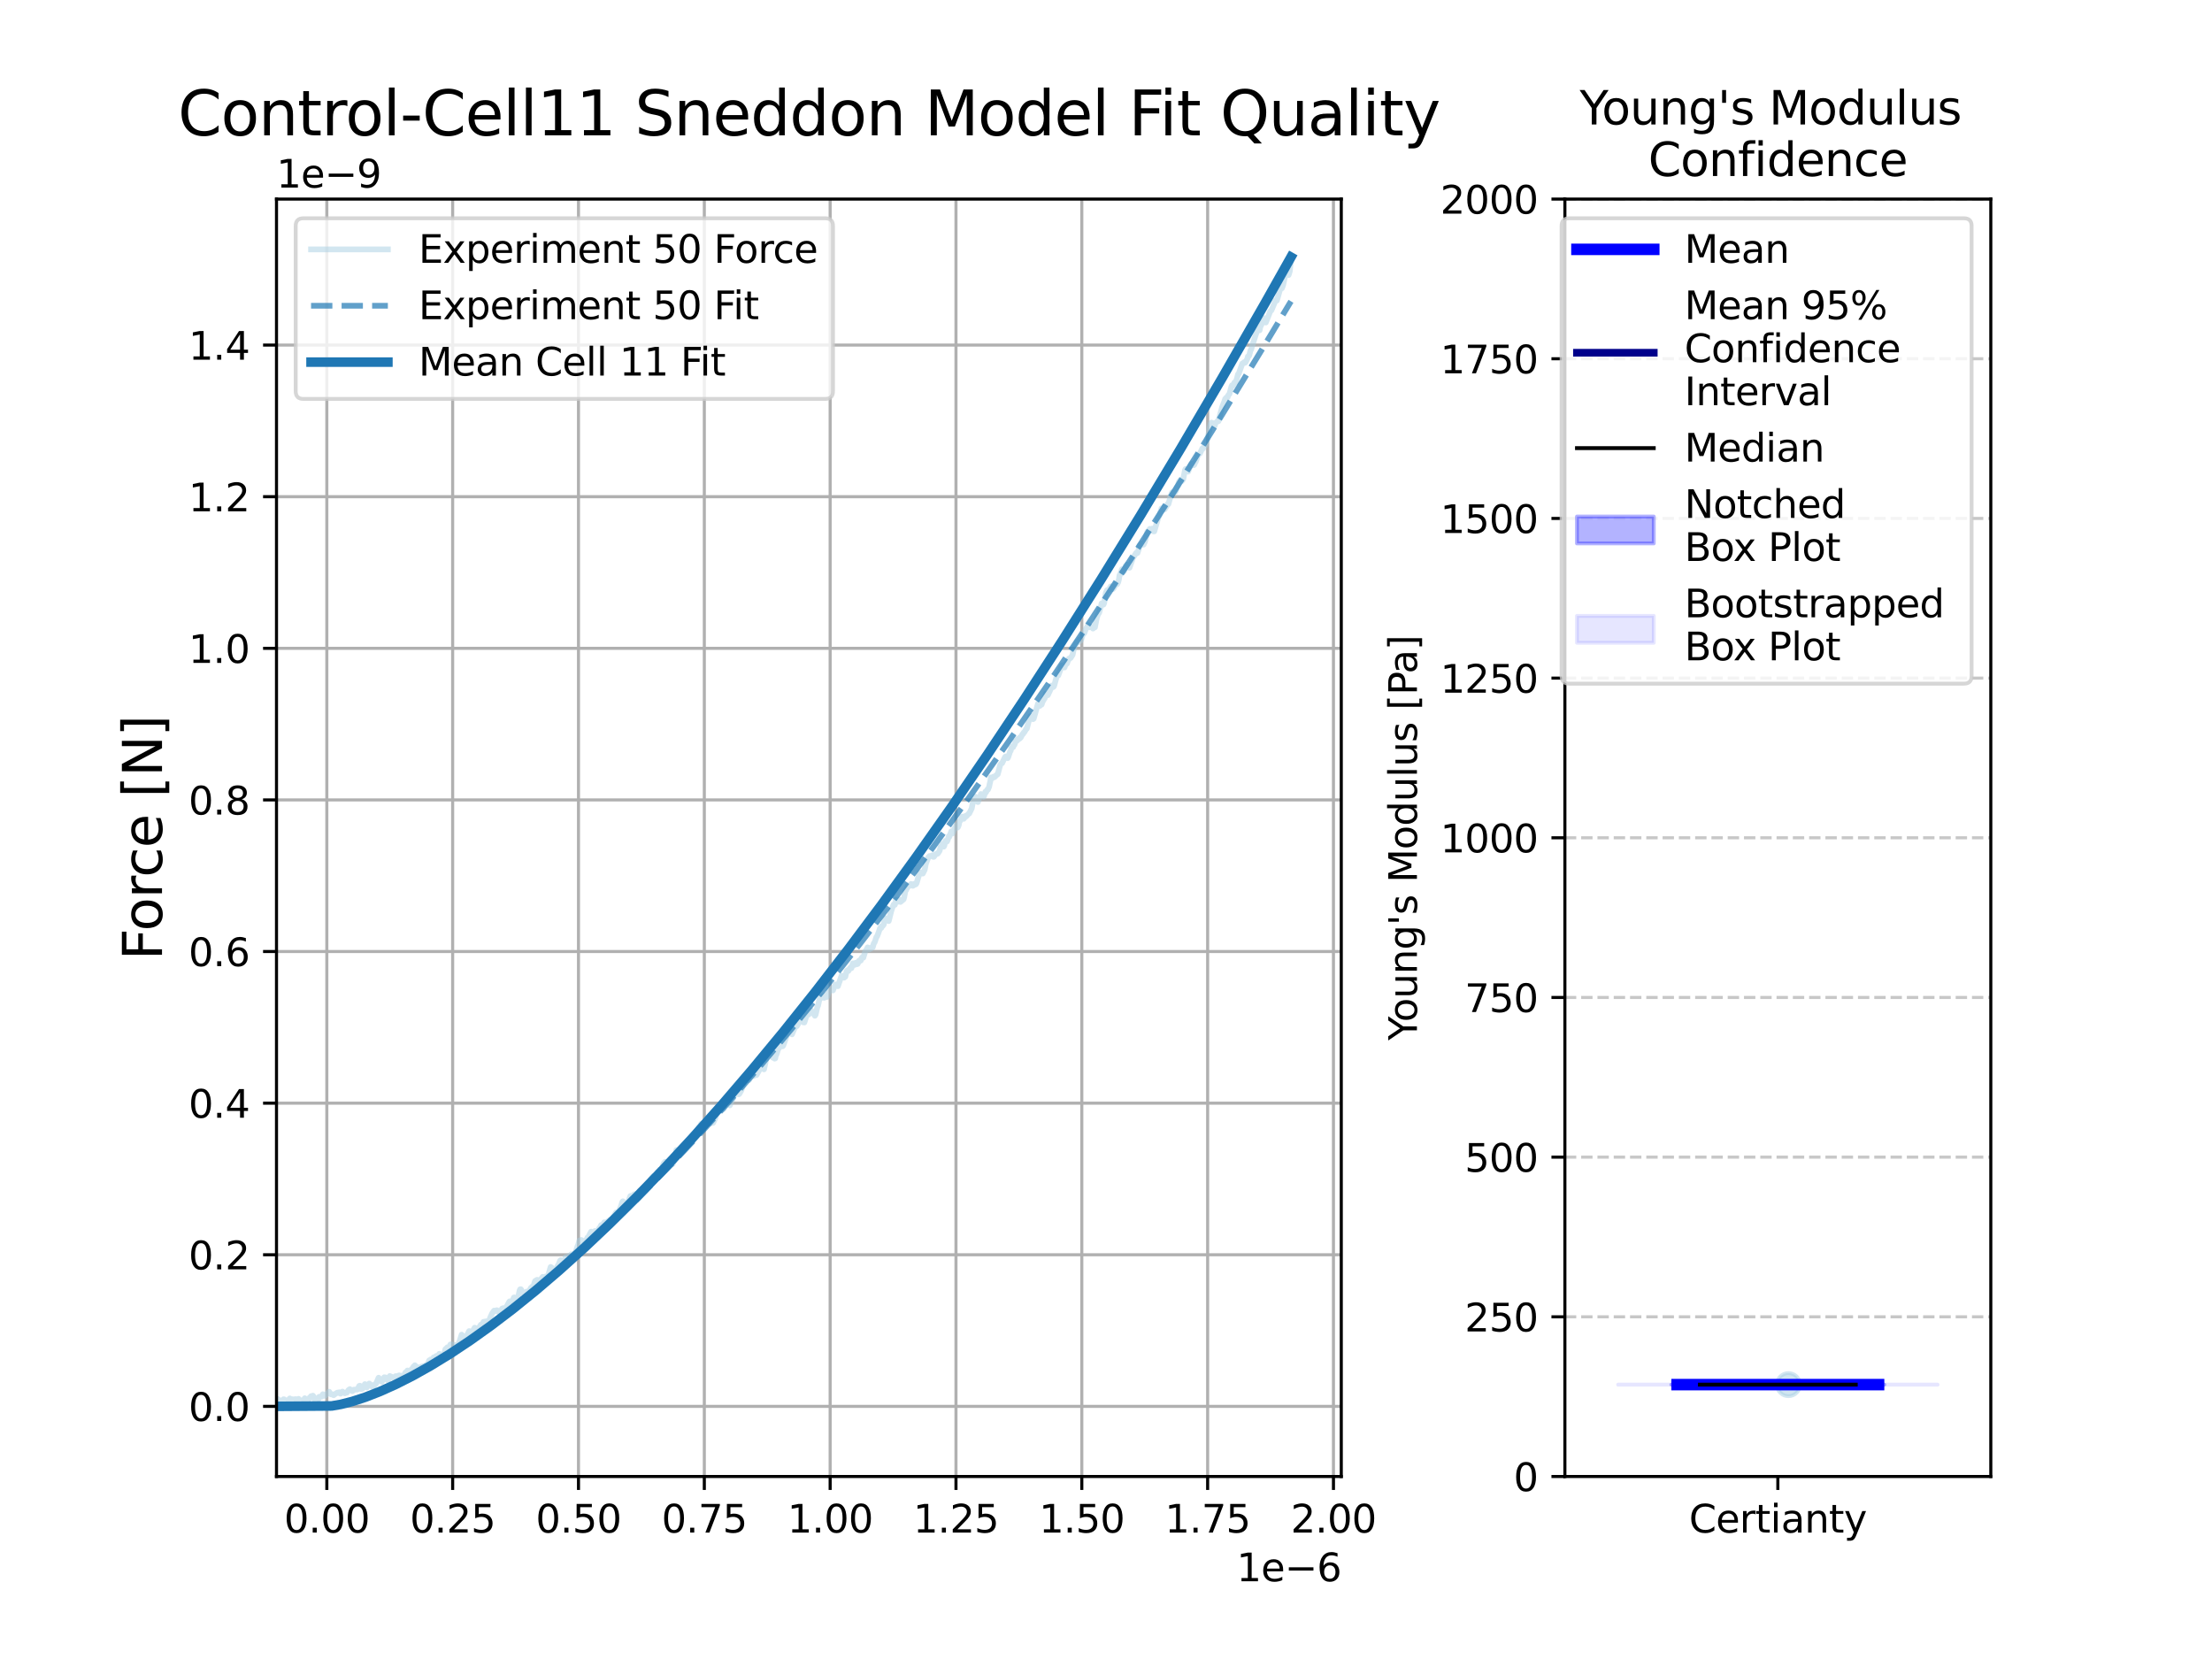 <?xml version="1.0" encoding="utf-8" standalone="no"?>
<!DOCTYPE svg PUBLIC "-//W3C//DTD SVG 1.1//EN"
  "http://www.w3.org/Graphics/SVG/1.1/DTD/svg11.dtd">
<svg xmlns:xlink="http://www.w3.org/1999/xlink" width="576pt" height="432pt" viewBox="0 0 576 432" xmlns="http://www.w3.org/2000/svg" version="1.1">
 <defs>
  <style type="text/css">*{stroke-linejoin: round; stroke-linecap: butt}</style>
 </defs>
 <g id="figure_1">
  <g id="patch_1">
   <path d="M 0 432 
L 576 432 
L 576 0 
L 0 0 
z
" style="fill: #ffffff"/>
  </g>
  <g id="axes_1">
   <g id="patch_2">
    <path d="M 72 384.48 
L 349.267 384.48 
L 349.267 51.84 
L 72 51.84 
z
" style="fill: #ffffff"/>
   </g>
   <g id="matplotlib.axis_1">
    <g id="xtick_1">
     <g id="line2d_1">
      <path d="M 85.106 384.48 
L 85.106 51.84 
" clip-path="url(#p6ef0447fe8)" style="fill: none; stroke: #b0b0b0; stroke-width: 0.8; stroke-linecap: square"/>
     </g>
     <g id="line2d_2">
      <defs>
       <path id="mfd3353b9e4" d="M 0 0 
L 0 3.5 
" style="stroke: #000000; stroke-width: 0.8"/>
      </defs>
      <g>
       <use xlink:href="#mfd3353b9e4" x="85.106" y="384.48" style="stroke: #000000; stroke-width: 0.8"/>
      </g>
     </g>
     <g id="text_1">
      <!-- 0.00 -->
      <g transform="translate(73.973 399.078) scale(0.1 -0.1)">
       <defs>
        <path id="DejaVuSans-30" d="M 2034 4250 
Q 1547 4250 1301 3770 
Q 1056 3291 1056 2328 
Q 1056 1369 1301 889 
Q 1547 409 2034 409 
Q 2525 409 2770 889 
Q 3016 1369 3016 2328 
Q 3016 3291 2770 3770 
Q 2525 4250 2034 4250 
z
M 2034 4750 
Q 2819 4750 3233 4129 
Q 3647 3509 3647 2328 
Q 3647 1150 3233 529 
Q 2819 -91 2034 -91 
Q 1250 -91 836 529 
Q 422 1150 422 2328 
Q 422 3509 836 4129 
Q 1250 4750 2034 4750 
z
" transform="scale(0.016)"/>
        <path id="DejaVuSans-2e" d="M 684 794 
L 1344 794 
L 1344 0 
L 684 0 
L 684 794 
z
" transform="scale(0.016)"/>
       </defs>
       <use xlink:href="#DejaVuSans-30"/>
       <use xlink:href="#DejaVuSans-2e" transform="translate(63.623 0)"/>
       <use xlink:href="#DejaVuSans-30" transform="translate(95.41 0)"/>
       <use xlink:href="#DejaVuSans-30" transform="translate(159.033 0)"/>
      </g>
     </g>
    </g>
    <g id="xtick_2">
     <g id="line2d_3">
      <path d="M 117.872 384.48 
L 117.872 51.84 
" clip-path="url(#p6ef0447fe8)" style="fill: none; stroke: #b0b0b0; stroke-width: 0.8; stroke-linecap: square"/>
     </g>
     <g id="line2d_4">
      <g>
       <use xlink:href="#mfd3353b9e4" x="117.872" y="384.48" style="stroke: #000000; stroke-width: 0.8"/>
      </g>
     </g>
     <g id="text_2">
      <!-- 0.25 -->
      <g transform="translate(106.739 399.078) scale(0.1 -0.1)">
       <defs>
        <path id="DejaVuSans-32" d="M 1228 531 
L 3431 531 
L 3431 0 
L 469 0 
L 469 531 
Q 828 903 1448 1529 
Q 2069 2156 2228 2338 
Q 2531 2678 2651 2914 
Q 2772 3150 2772 3378 
Q 2772 3750 2511 3984 
Q 2250 4219 1831 4219 
Q 1534 4219 1204 4116 
Q 875 4013 500 3803 
L 500 4441 
Q 881 4594 1212 4672 
Q 1544 4750 1819 4750 
Q 2544 4750 2975 4387 
Q 3406 4025 3406 3419 
Q 3406 3131 3298 2873 
Q 3191 2616 2906 2266 
Q 2828 2175 2409 1742 
Q 1991 1309 1228 531 
z
" transform="scale(0.016)"/>
        <path id="DejaVuSans-35" d="M 691 4666 
L 3169 4666 
L 3169 4134 
L 1269 4134 
L 1269 2991 
Q 1406 3038 1543 3061 
Q 1681 3084 1819 3084 
Q 2600 3084 3056 2656 
Q 3513 2228 3513 1497 
Q 3513 744 3044 326 
Q 2575 -91 1722 -91 
Q 1428 -91 1123 -41 
Q 819 9 494 109 
L 494 744 
Q 775 591 1075 516 
Q 1375 441 1709 441 
Q 2250 441 2565 725 
Q 2881 1009 2881 1497 
Q 2881 1984 2565 2268 
Q 2250 2553 1709 2553 
Q 1456 2553 1204 2497 
Q 953 2441 691 2322 
L 691 4666 
z
" transform="scale(0.016)"/>
       </defs>
       <use xlink:href="#DejaVuSans-30"/>
       <use xlink:href="#DejaVuSans-2e" transform="translate(63.623 0)"/>
       <use xlink:href="#DejaVuSans-32" transform="translate(95.41 0)"/>
       <use xlink:href="#DejaVuSans-35" transform="translate(159.033 0)"/>
      </g>
     </g>
    </g>
    <g id="xtick_3">
     <g id="line2d_5">
      <path d="M 150.637 384.48 
L 150.637 51.84 
" clip-path="url(#p6ef0447fe8)" style="fill: none; stroke: #b0b0b0; stroke-width: 0.8; stroke-linecap: square"/>
     </g>
     <g id="line2d_6">
      <g>
       <use xlink:href="#mfd3353b9e4" x="150.637" y="384.48" style="stroke: #000000; stroke-width: 0.8"/>
      </g>
     </g>
     <g id="text_3">
      <!-- 0.50 -->
      <g transform="translate(139.505 399.078) scale(0.1 -0.1)">
       <use xlink:href="#DejaVuSans-30"/>
       <use xlink:href="#DejaVuSans-2e" transform="translate(63.623 0)"/>
       <use xlink:href="#DejaVuSans-35" transform="translate(95.41 0)"/>
       <use xlink:href="#DejaVuSans-30" transform="translate(159.033 0)"/>
      </g>
     </g>
    </g>
    <g id="xtick_4">
     <g id="line2d_7">
      <path d="M 183.403 384.48 
L 183.403 51.84 
" clip-path="url(#p6ef0447fe8)" style="fill: none; stroke: #b0b0b0; stroke-width: 0.8; stroke-linecap: square"/>
     </g>
     <g id="line2d_8">
      <g>
       <use xlink:href="#mfd3353b9e4" x="183.403" y="384.48" style="stroke: #000000; stroke-width: 0.8"/>
      </g>
     </g>
     <g id="text_4">
      <!-- 0.75 -->
      <g transform="translate(172.27 399.078) scale(0.1 -0.1)">
       <defs>
        <path id="DejaVuSans-37" d="M 525 4666 
L 3525 4666 
L 3525 4397 
L 1831 0 
L 1172 0 
L 2766 4134 
L 525 4134 
L 525 4666 
z
" transform="scale(0.016)"/>
       </defs>
       <use xlink:href="#DejaVuSans-30"/>
       <use xlink:href="#DejaVuSans-2e" transform="translate(63.623 0)"/>
       <use xlink:href="#DejaVuSans-37" transform="translate(95.41 0)"/>
       <use xlink:href="#DejaVuSans-35" transform="translate(159.033 0)"/>
      </g>
     </g>
    </g>
    <g id="xtick_5">
     <g id="line2d_9">
      <path d="M 216.169 384.48 
L 216.169 51.84 
" clip-path="url(#p6ef0447fe8)" style="fill: none; stroke: #b0b0b0; stroke-width: 0.8; stroke-linecap: square"/>
     </g>
     <g id="line2d_10">
      <g>
       <use xlink:href="#mfd3353b9e4" x="216.169" y="384.48" style="stroke: #000000; stroke-width: 0.8"/>
      </g>
     </g>
     <g id="text_5">
      <!-- 1.00 -->
      <g transform="translate(205.036 399.078) scale(0.1 -0.1)">
       <defs>
        <path id="DejaVuSans-31" d="M 794 531 
L 1825 531 
L 1825 4091 
L 703 3866 
L 703 4441 
L 1819 4666 
L 2450 4666 
L 2450 531 
L 3481 531 
L 3481 0 
L 794 0 
L 794 531 
z
" transform="scale(0.016)"/>
       </defs>
       <use xlink:href="#DejaVuSans-31"/>
       <use xlink:href="#DejaVuSans-2e" transform="translate(63.623 0)"/>
       <use xlink:href="#DejaVuSans-30" transform="translate(95.41 0)"/>
       <use xlink:href="#DejaVuSans-30" transform="translate(159.033 0)"/>
      </g>
     </g>
    </g>
    <g id="xtick_6">
     <g id="line2d_11">
      <path d="M 248.934 384.48 
L 248.934 51.84 
" clip-path="url(#p6ef0447fe8)" style="fill: none; stroke: #b0b0b0; stroke-width: 0.8; stroke-linecap: square"/>
     </g>
     <g id="line2d_12">
      <g>
       <use xlink:href="#mfd3353b9e4" x="248.934" y="384.48" style="stroke: #000000; stroke-width: 0.8"/>
      </g>
     </g>
     <g id="text_6">
      <!-- 1.25 -->
      <g transform="translate(237.801 399.078) scale(0.1 -0.1)">
       <use xlink:href="#DejaVuSans-31"/>
       <use xlink:href="#DejaVuSans-2e" transform="translate(63.623 0)"/>
       <use xlink:href="#DejaVuSans-32" transform="translate(95.41 0)"/>
       <use xlink:href="#DejaVuSans-35" transform="translate(159.033 0)"/>
      </g>
     </g>
    </g>
    <g id="xtick_7">
     <g id="line2d_13">
      <path d="M 281.7 384.48 
L 281.7 51.84 
" clip-path="url(#p6ef0447fe8)" style="fill: none; stroke: #b0b0b0; stroke-width: 0.8; stroke-linecap: square"/>
     </g>
     <g id="line2d_14">
      <g>
       <use xlink:href="#mfd3353b9e4" x="281.7" y="384.48" style="stroke: #000000; stroke-width: 0.8"/>
      </g>
     </g>
     <g id="text_7">
      <!-- 1.50 -->
      <g transform="translate(270.567 399.078) scale(0.1 -0.1)">
       <use xlink:href="#DejaVuSans-31"/>
       <use xlink:href="#DejaVuSans-2e" transform="translate(63.623 0)"/>
       <use xlink:href="#DejaVuSans-35" transform="translate(95.41 0)"/>
       <use xlink:href="#DejaVuSans-30" transform="translate(159.033 0)"/>
      </g>
     </g>
    </g>
    <g id="xtick_8">
     <g id="line2d_15">
      <path d="M 314.465 384.48 
L 314.465 51.84 
" clip-path="url(#p6ef0447fe8)" style="fill: none; stroke: #b0b0b0; stroke-width: 0.8; stroke-linecap: square"/>
     </g>
     <g id="line2d_16">
      <g>
       <use xlink:href="#mfd3353b9e4" x="314.465" y="384.48" style="stroke: #000000; stroke-width: 0.8"/>
      </g>
     </g>
     <g id="text_8">
      <!-- 1.75 -->
      <g transform="translate(303.333 399.078) scale(0.1 -0.1)">
       <use xlink:href="#DejaVuSans-31"/>
       <use xlink:href="#DejaVuSans-2e" transform="translate(63.623 0)"/>
       <use xlink:href="#DejaVuSans-37" transform="translate(95.41 0)"/>
       <use xlink:href="#DejaVuSans-35" transform="translate(159.033 0)"/>
      </g>
     </g>
    </g>
    <g id="xtick_9">
     <g id="line2d_17">
      <path d="M 347.231 384.48 
L 347.231 51.84 
" clip-path="url(#p6ef0447fe8)" style="fill: none; stroke: #b0b0b0; stroke-width: 0.8; stroke-linecap: square"/>
     </g>
     <g id="line2d_18">
      <g>
       <use xlink:href="#mfd3353b9e4" x="347.231" y="384.48" style="stroke: #000000; stroke-width: 0.8"/>
      </g>
     </g>
     <g id="text_9">
      <!-- 2.00 -->
      <g transform="translate(336.098 399.078) scale(0.1 -0.1)">
       <use xlink:href="#DejaVuSans-32"/>
       <use xlink:href="#DejaVuSans-2e" transform="translate(63.623 0)"/>
       <use xlink:href="#DejaVuSans-30" transform="translate(95.41 0)"/>
       <use xlink:href="#DejaVuSans-30" transform="translate(159.033 0)"/>
      </g>
     </g>
    </g>
    <g id="text_10">
     <!-- 1e−6 -->
     <g transform="translate(322.009 411.757) scale(0.1 -0.1)">
      <defs>
       <path id="DejaVuSans-65" d="M 3597 1894 
L 3597 1613 
L 953 1613 
Q 991 1019 1311 708 
Q 1631 397 2203 397 
Q 2534 397 2845 478 
Q 3156 559 3463 722 
L 3463 178 
Q 3153 47 2828 -22 
Q 2503 -91 2169 -91 
Q 1331 -91 842 396 
Q 353 884 353 1716 
Q 353 2575 817 3079 
Q 1281 3584 2069 3584 
Q 2775 3584 3186 3129 
Q 3597 2675 3597 1894 
z
M 3022 2063 
Q 3016 2534 2758 2815 
Q 2500 3097 2075 3097 
Q 1594 3097 1305 2825 
Q 1016 2553 972 2059 
L 3022 2063 
z
" transform="scale(0.016)"/>
       <path id="DejaVuSans-2212" d="M 678 2272 
L 4684 2272 
L 4684 1741 
L 678 1741 
L 678 2272 
z
" transform="scale(0.016)"/>
       <path id="DejaVuSans-36" d="M 2113 2584 
Q 1688 2584 1439 2293 
Q 1191 2003 1191 1497 
Q 1191 994 1439 701 
Q 1688 409 2113 409 
Q 2538 409 2786 701 
Q 3034 994 3034 1497 
Q 3034 2003 2786 2293 
Q 2538 2584 2113 2584 
z
M 3366 4563 
L 3366 3988 
Q 3128 4100 2886 4159 
Q 2644 4219 2406 4219 
Q 1781 4219 1451 3797 
Q 1122 3375 1075 2522 
Q 1259 2794 1537 2939 
Q 1816 3084 2150 3084 
Q 2853 3084 3261 2657 
Q 3669 2231 3669 1497 
Q 3669 778 3244 343 
Q 2819 -91 2113 -91 
Q 1303 -91 875 529 
Q 447 1150 447 2328 
Q 447 3434 972 4092 
Q 1497 4750 2381 4750 
Q 2619 4750 2861 4703 
Q 3103 4656 3366 4563 
z
" transform="scale(0.016)"/>
      </defs>
      <use xlink:href="#DejaVuSans-31"/>
      <use xlink:href="#DejaVuSans-65" transform="translate(63.623 0)"/>
      <use xlink:href="#DejaVuSans-2212" transform="translate(125.146 0)"/>
      <use xlink:href="#DejaVuSans-36" transform="translate(208.936 0)"/>
     </g>
    </g>
   </g>
   <g id="matplotlib.axis_2">
    <g id="ytick_1">
     <g id="line2d_19">
      <path d="M 72 366.215 
L 349.267 366.215 
" clip-path="url(#p6ef0447fe8)" style="fill: none; stroke: #b0b0b0; stroke-width: 0.8; stroke-linecap: square"/>
     </g>
     <g id="line2d_20">
      <defs>
       <path id="m2aa2aeabfe" d="M 0 0 
L -3.5 0 
" style="stroke: #000000; stroke-width: 0.8"/>
      </defs>
      <g>
       <use xlink:href="#m2aa2aeabfe" x="72" y="366.215" style="stroke: #000000; stroke-width: 0.8"/>
      </g>
     </g>
     <g id="text_11">
      <!-- 0.0 -->
      <g transform="translate(49.097 370.014) scale(0.1 -0.1)">
       <use xlink:href="#DejaVuSans-30"/>
       <use xlink:href="#DejaVuSans-2e" transform="translate(63.623 0)"/>
       <use xlink:href="#DejaVuSans-30" transform="translate(95.41 0)"/>
      </g>
     </g>
    </g>
    <g id="ytick_2">
     <g id="line2d_21">
      <path d="M 72 326.736 
L 349.267 326.736 
" clip-path="url(#p6ef0447fe8)" style="fill: none; stroke: #b0b0b0; stroke-width: 0.8; stroke-linecap: square"/>
     </g>
     <g id="line2d_22">
      <g>
       <use xlink:href="#m2aa2aeabfe" x="72" y="326.736" style="stroke: #000000; stroke-width: 0.8"/>
      </g>
     </g>
     <g id="text_12">
      <!-- 0.2 -->
      <g transform="translate(49.097 330.535) scale(0.1 -0.1)">
       <use xlink:href="#DejaVuSans-30"/>
       <use xlink:href="#DejaVuSans-2e" transform="translate(63.623 0)"/>
       <use xlink:href="#DejaVuSans-32" transform="translate(95.41 0)"/>
      </g>
     </g>
    </g>
    <g id="ytick_3">
     <g id="line2d_23">
      <path d="M 72 287.256 
L 349.267 287.256 
" clip-path="url(#p6ef0447fe8)" style="fill: none; stroke: #b0b0b0; stroke-width: 0.8; stroke-linecap: square"/>
     </g>
     <g id="line2d_24">
      <g>
       <use xlink:href="#m2aa2aeabfe" x="72" y="287.256" style="stroke: #000000; stroke-width: 0.8"/>
      </g>
     </g>
     <g id="text_13">
      <!-- 0.4 -->
      <g transform="translate(49.097 291.056) scale(0.1 -0.1)">
       <defs>
        <path id="DejaVuSans-34" d="M 2419 4116 
L 825 1625 
L 2419 1625 
L 2419 4116 
z
M 2253 4666 
L 3047 4666 
L 3047 1625 
L 3713 1625 
L 3713 1100 
L 3047 1100 
L 3047 0 
L 2419 0 
L 2419 1100 
L 313 1100 
L 313 1709 
L 2253 4666 
z
" transform="scale(0.016)"/>
       </defs>
       <use xlink:href="#DejaVuSans-30"/>
       <use xlink:href="#DejaVuSans-2e" transform="translate(63.623 0)"/>
       <use xlink:href="#DejaVuSans-34" transform="translate(95.41 0)"/>
      </g>
     </g>
    </g>
    <g id="ytick_4">
     <g id="line2d_25">
      <path d="M 72 247.777 
L 349.267 247.777 
" clip-path="url(#p6ef0447fe8)" style="fill: none; stroke: #b0b0b0; stroke-width: 0.8; stroke-linecap: square"/>
     </g>
     <g id="line2d_26">
      <g>
       <use xlink:href="#m2aa2aeabfe" x="72" y="247.777" style="stroke: #000000; stroke-width: 0.8"/>
      </g>
     </g>
     <g id="text_14">
      <!-- 0.6 -->
      <g transform="translate(49.097 251.576) scale(0.1 -0.1)">
       <use xlink:href="#DejaVuSans-30"/>
       <use xlink:href="#DejaVuSans-2e" transform="translate(63.623 0)"/>
       <use xlink:href="#DejaVuSans-36" transform="translate(95.41 0)"/>
      </g>
     </g>
    </g>
    <g id="ytick_5">
     <g id="line2d_27">
      <path d="M 72 208.298 
L 349.267 208.298 
" clip-path="url(#p6ef0447fe8)" style="fill: none; stroke: #b0b0b0; stroke-width: 0.8; stroke-linecap: square"/>
     </g>
     <g id="line2d_28">
      <g>
       <use xlink:href="#m2aa2aeabfe" x="72" y="208.298" style="stroke: #000000; stroke-width: 0.8"/>
      </g>
     </g>
     <g id="text_15">
      <!-- 0.8 -->
      <g transform="translate(49.097 212.097) scale(0.1 -0.1)">
       <defs>
        <path id="DejaVuSans-38" d="M 2034 2216 
Q 1584 2216 1326 1975 
Q 1069 1734 1069 1313 
Q 1069 891 1326 650 
Q 1584 409 2034 409 
Q 2484 409 2743 651 
Q 3003 894 3003 1313 
Q 3003 1734 2745 1975 
Q 2488 2216 2034 2216 
z
M 1403 2484 
Q 997 2584 770 2862 
Q 544 3141 544 3541 
Q 544 4100 942 4425 
Q 1341 4750 2034 4750 
Q 2731 4750 3128 4425 
Q 3525 4100 3525 3541 
Q 3525 3141 3298 2862 
Q 3072 2584 2669 2484 
Q 3125 2378 3379 2068 
Q 3634 1759 3634 1313 
Q 3634 634 3220 271 
Q 2806 -91 2034 -91 
Q 1263 -91 848 271 
Q 434 634 434 1313 
Q 434 1759 690 2068 
Q 947 2378 1403 2484 
z
M 1172 3481 
Q 1172 3119 1398 2916 
Q 1625 2713 2034 2713 
Q 2441 2713 2670 2916 
Q 2900 3119 2900 3481 
Q 2900 3844 2670 4047 
Q 2441 4250 2034 4250 
Q 1625 4250 1398 4047 
Q 1172 3844 1172 3481 
z
" transform="scale(0.016)"/>
       </defs>
       <use xlink:href="#DejaVuSans-30"/>
       <use xlink:href="#DejaVuSans-2e" transform="translate(63.623 0)"/>
       <use xlink:href="#DejaVuSans-38" transform="translate(95.41 0)"/>
      </g>
     </g>
    </g>
    <g id="ytick_6">
     <g id="line2d_29">
      <path d="M 72 168.818 
L 349.267 168.818 
" clip-path="url(#p6ef0447fe8)" style="fill: none; stroke: #b0b0b0; stroke-width: 0.8; stroke-linecap: square"/>
     </g>
     <g id="line2d_30">
      <g>
       <use xlink:href="#m2aa2aeabfe" x="72" y="168.818" style="stroke: #000000; stroke-width: 0.8"/>
      </g>
     </g>
     <g id="text_16">
      <!-- 1.0 -->
      <g transform="translate(49.097 172.618) scale(0.1 -0.1)">
       <use xlink:href="#DejaVuSans-31"/>
       <use xlink:href="#DejaVuSans-2e" transform="translate(63.623 0)"/>
       <use xlink:href="#DejaVuSans-30" transform="translate(95.41 0)"/>
      </g>
     </g>
    </g>
    <g id="ytick_7">
     <g id="line2d_31">
      <path d="M 72 129.339 
L 349.267 129.339 
" clip-path="url(#p6ef0447fe8)" style="fill: none; stroke: #b0b0b0; stroke-width: 0.8; stroke-linecap: square"/>
     </g>
     <g id="line2d_32">
      <g>
       <use xlink:href="#m2aa2aeabfe" x="72" y="129.339" style="stroke: #000000; stroke-width: 0.8"/>
      </g>
     </g>
     <g id="text_17">
      <!-- 1.2 -->
      <g transform="translate(49.097 133.138) scale(0.1 -0.1)">
       <use xlink:href="#DejaVuSans-31"/>
       <use xlink:href="#DejaVuSans-2e" transform="translate(63.623 0)"/>
       <use xlink:href="#DejaVuSans-32" transform="translate(95.41 0)"/>
      </g>
     </g>
    </g>
    <g id="ytick_8">
     <g id="line2d_33">
      <path d="M 72 89.86 
L 349.267 89.86 
" clip-path="url(#p6ef0447fe8)" style="fill: none; stroke: #b0b0b0; stroke-width: 0.8; stroke-linecap: square"/>
     </g>
     <g id="line2d_34">
      <g>
       <use xlink:href="#m2aa2aeabfe" x="72" y="89.86" style="stroke: #000000; stroke-width: 0.8"/>
      </g>
     </g>
     <g id="text_18">
      <!-- 1.4 -->
      <g transform="translate(49.097 93.659) scale(0.1 -0.1)">
       <use xlink:href="#DejaVuSans-31"/>
       <use xlink:href="#DejaVuSans-2e" transform="translate(63.623 0)"/>
       <use xlink:href="#DejaVuSans-34" transform="translate(95.41 0)"/>
      </g>
     </g>
    </g>
    <g id="text_19">
     <!-- Force [N] -->
     <g transform="translate(42.185 250.015) rotate(-90) scale(0.14 -0.14)">
      <defs>
       <path id="DejaVuSans-46" d="M 628 4666 
L 3309 4666 
L 3309 4134 
L 1259 4134 
L 1259 2759 
L 3109 2759 
L 3109 2228 
L 1259 2228 
L 1259 0 
L 628 0 
L 628 4666 
z
" transform="scale(0.016)"/>
       <path id="DejaVuSans-6f" d="M 1959 3097 
Q 1497 3097 1228 2736 
Q 959 2375 959 1747 
Q 959 1119 1226 758 
Q 1494 397 1959 397 
Q 2419 397 2687 759 
Q 2956 1122 2956 1747 
Q 2956 2369 2687 2733 
Q 2419 3097 1959 3097 
z
M 1959 3584 
Q 2709 3584 3137 3096 
Q 3566 2609 3566 1747 
Q 3566 888 3137 398 
Q 2709 -91 1959 -91 
Q 1206 -91 779 398 
Q 353 888 353 1747 
Q 353 2609 779 3096 
Q 1206 3584 1959 3584 
z
" transform="scale(0.016)"/>
       <path id="DejaVuSans-72" d="M 2631 2963 
Q 2534 3019 2420 3045 
Q 2306 3072 2169 3072 
Q 1681 3072 1420 2755 
Q 1159 2438 1159 1844 
L 1159 0 
L 581 0 
L 581 3500 
L 1159 3500 
L 1159 2956 
Q 1341 3275 1631 3429 
Q 1922 3584 2338 3584 
Q 2397 3584 2469 3576 
Q 2541 3569 2628 3553 
L 2631 2963 
z
" transform="scale(0.016)"/>
       <path id="DejaVuSans-63" d="M 3122 3366 
L 3122 2828 
Q 2878 2963 2633 3030 
Q 2388 3097 2138 3097 
Q 1578 3097 1268 2742 
Q 959 2388 959 1747 
Q 959 1106 1268 751 
Q 1578 397 2138 397 
Q 2388 397 2633 464 
Q 2878 531 3122 666 
L 3122 134 
Q 2881 22 2623 -34 
Q 2366 -91 2075 -91 
Q 1284 -91 818 406 
Q 353 903 353 1747 
Q 353 2603 823 3093 
Q 1294 3584 2113 3584 
Q 2378 3584 2631 3529 
Q 2884 3475 3122 3366 
z
" transform="scale(0.016)"/>
       <path id="DejaVuSans-20" transform="scale(0.016)"/>
       <path id="DejaVuSans-5b" d="M 550 4863 
L 1875 4863 
L 1875 4416 
L 1125 4416 
L 1125 -397 
L 1875 -397 
L 1875 -844 
L 550 -844 
L 550 4863 
z
" transform="scale(0.016)"/>
       <path id="DejaVuSans-4e" d="M 628 4666 
L 1478 4666 
L 3547 763 
L 3547 4666 
L 4159 4666 
L 4159 0 
L 3309 0 
L 1241 3903 
L 1241 0 
L 628 0 
L 628 4666 
z
" transform="scale(0.016)"/>
       <path id="DejaVuSans-5d" d="M 1947 4863 
L 1947 -844 
L 622 -844 
L 622 -397 
L 1369 -397 
L 1369 4416 
L 622 4416 
L 622 4863 
L 1947 4863 
z
" transform="scale(0.016)"/>
      </defs>
      <use xlink:href="#DejaVuSans-46"/>
      <use xlink:href="#DejaVuSans-6f" transform="translate(53.895 0)"/>
      <use xlink:href="#DejaVuSans-72" transform="translate(115.076 0)"/>
      <use xlink:href="#DejaVuSans-63" transform="translate(153.939 0)"/>
      <use xlink:href="#DejaVuSans-65" transform="translate(208.92 0)"/>
      <use xlink:href="#DejaVuSans-20" transform="translate(270.443 0)"/>
      <use xlink:href="#DejaVuSans-5b" transform="translate(302.23 0)"/>
      <use xlink:href="#DejaVuSans-4e" transform="translate(341.244 0)"/>
      <use xlink:href="#DejaVuSans-5d" transform="translate(416.049 0)"/>
     </g>
    </g>
    <g id="text_20">
     <!-- 1e−9 -->
     <g transform="translate(72 48.84) scale(0.1 -0.1)">
      <defs>
       <path id="DejaVuSans-39" d="M 703 97 
L 703 672 
Q 941 559 1184 500 
Q 1428 441 1663 441 
Q 2288 441 2617 861 
Q 2947 1281 2994 2138 
Q 2813 1869 2534 1725 
Q 2256 1581 1919 1581 
Q 1219 1581 811 2004 
Q 403 2428 403 3163 
Q 403 3881 828 4315 
Q 1253 4750 1959 4750 
Q 2769 4750 3195 4129 
Q 3622 3509 3622 2328 
Q 3622 1225 3098 567 
Q 2575 -91 1691 -91 
Q 1453 -91 1209 -44 
Q 966 3 703 97 
z
M 1959 2075 
Q 2384 2075 2632 2365 
Q 2881 2656 2881 3163 
Q 2881 3666 2632 3958 
Q 2384 4250 1959 4250 
Q 1534 4250 1286 3958 
Q 1038 3666 1038 3163 
Q 1038 2656 1286 2365 
Q 1534 2075 1959 2075 
z
" transform="scale(0.016)"/>
      </defs>
      <use xlink:href="#DejaVuSans-31"/>
      <use xlink:href="#DejaVuSans-65" transform="translate(63.623 0)"/>
      <use xlink:href="#DejaVuSans-2212" transform="translate(125.146 0)"/>
      <use xlink:href="#DejaVuSans-39" transform="translate(208.936 0)"/>
     </g>
    </g>
   </g>
   <g id="line2d_35">
    <path d="M 71.863 365.286 
L 72.192 364.503 
L 72.36 364.322 
L 72.495 364.517 
L 72.667 364.551 
L 73.185 365.159 
L 73.337 365.578 
L 73.817 364.375 
L 73.984 364.384 
L 74.322 364.75 
L 74.466 364.836 
L 74.658 364.696 
L 74.957 364.89 
L 75.122 364.482 
L 75.288 364.422 
L 75.464 364.148 
L 75.769 364.691 
L 75.943 364.741 
L 76.11 364.369 
L 76.273 364.376 
L 76.584 364.56 
L 76.746 364.367 
L 77.08 364.345 
L 77.253 364.699 
L 77.411 364.747 
L 77.74 364.259 
L 77.909 364.407 
L 78.047 364.889 
L 78.235 365.123 
L 78.405 365.04 
L 78.744 365.215 
L 78.867 365.276 
L 79.041 364.584 
L 79.37 364.1 
L 79.53 364.326 
L 79.693 364.803 
L 80.022 364.435 
L 80.203 364.317 
L 80.339 364.387 
L 80.679 363.89 
L 80.831 363.962 
L 81.011 363.55 
L 81.153 363.779 
L 81.331 363.717 
L 81.484 363.429 
L 81.827 363.915 
L 81.98 364.524 
L 82.489 364.847 
L 82.794 364.493 
L 82.961 364.253 
L 83.119 363.726 
L 83.295 363.769 
L 83.449 363.653 
L 83.769 363.668 
L 83.941 363.53 
L 84.089 363.059 
L 84.422 363.348 
L 84.579 363.479 
L 85.232 362.87 
L 85.39 362.775 
L 85.722 362.412 
L 86.051 362.987 
L 86.219 363.084 
L 86.39 363.018 
L 86.879 363.306 
L 87.516 362.824 
L 87.846 362.644 
L 88.015 362.62 
L 88.168 362.715 
L 88.357 362.553 
L 88.496 362.609 
L 88.661 362.909 
L 89.174 362.376 
L 89.321 362.634 
L 89.464 362.649 
L 89.809 362.809 
L 89.978 362.624 
L 90.304 362.657 
L 90.777 361.944 
L 91.113 361.727 
L 91.269 362.036 
L 91.765 362.248 
L 92.087 361.884 
L 93.069 361.811 
L 93.381 361.215 
L 93.547 360.893 
L 93.714 360.839 
L 94.049 361.712 
L 94.373 361.644 
L 95.025 360.423 
L 95.173 360.5 
L 95.515 361.293 
L 95.674 361.083 
L 95.833 360.552 
L 96.008 360.511 
L 96.141 360.273 
L 96.661 360.664 
L 96.983 361.149 
L 97.303 361.065 
L 97.619 360.488 
L 97.804 360.439 
L 97.955 360.249 
L 98.586 358.76 
L 98.752 358.937 
L 98.915 359.299 
L 99.088 359.199 
L 99.272 359.443 
L 99.412 359.838 
L 99.904 358.986 
L 100.066 358.642 
L 100.393 358.696 
L 100.882 359.404 
L 101.059 359.396 
L 101.512 358.312 
L 101.856 358.489 
L 102.009 358.521 
L 102.374 358.795 
L 102.497 358.754 
L 102.662 358.827 
L 102.84 358.738 
L 102.998 358.364 
L 103.18 358.349 
L 103.326 358.966 
L 103.486 358.782 
L 103.817 358.188 
L 103.983 358.155 
L 104.305 358.39 
L 104.472 358.241 
L 104.643 358.454 
L 104.789 358.43 
L 104.958 358.514 
L 105.605 357.361 
L 105.761 357.398 
L 106.092 356.885 
L 106.262 357.382 
L 106.424 357.203 
L 106.565 357.234 
L 107.232 356.483 
L 107.385 356.377 
L 107.722 355.817 
L 107.863 355.926 
L 108.037 355.519 
L 108.205 355.799 
L 108.524 355.897 
L 108.697 356.316 
L 109.506 356.083 
L 109.671 355.893 
L 109.835 356.17 
L 110.162 355.73 
L 110.319 355.975 
L 110.491 355.904 
L 110.643 355.588 
L 110.82 355.485 
L 110.986 355.85 
L 111.475 354.946 
L 111.762 354.244 
L 111.946 354.256 
L 112.104 354.026 
L 112.272 354.077 
L 112.597 354.53 
L 112.929 353.454 
L 113.236 353.417 
L 113.391 353.352 
L 113.579 353.107 
L 113.893 353.62 
L 114.397 352.53 
L 114.535 352.624 
L 115.208 353.068 
L 115.348 353.264 
L 115.532 352.983 
L 115.987 351.314 
L 116.158 351.202 
L 116.49 350.844 
L 116.821 351.094 
L 117.294 350.098 
L 117.788 350.117 
L 118.269 350.623 
L 118.442 350.547 
L 118.612 350.261 
L 118.774 350.464 
L 118.926 350.403 
L 119.088 350.624 
L 119.435 349.782 
L 119.742 349.073 
L 120.209 347.542 
L 120.37 348.023 
L 120.544 347.853 
L 120.705 348.319 
L 120.882 348.451 
L 121.047 348.936 
L 121.378 348.375 
L 121.831 347.268 
L 122.168 346.618 
L 122.49 347.166 
L 122.651 347.196 
L 122.828 347.05 
L 123.614 345.725 
L 124.432 346.183 
L 125.248 344.929 
L 125.411 345.118 
L 125.578 345.032 
L 125.903 344.215 
L 126.72 344.06 
L 127.042 344.481 
L 127.198 344.387 
L 127.672 343.057 
L 128.16 341.997 
L 128.653 341.289 
L 128.814 341.446 
L 129.305 341.188 
L 129.462 341.202 
L 129.785 341.627 
L 129.96 341.463 
L 130.283 341.445 
L 130.436 341.258 
L 130.765 340.747 
L 131.091 340.64 
L 131.573 340.764 
L 131.736 340.59 
L 132.543 339.099 
L 132.706 338.868 
L 132.877 338.983 
L 133.033 339.45 
L 133.221 339.401 
L 133.821 337.867 
L 134.008 337.858 
L 134.507 338.503 
L 134.677 338.466 
L 134.813 337.791 
L 134.992 337.555 
L 135.291 336.082 
L 135.464 335.728 
L 135.628 335.72 
L 135.762 335.948 
L 135.963 336.558 
L 136.116 336.559 
L 136.602 336.961 
L 136.944 336.524 
L 137.092 336.354 
L 137.255 336.772 
L 137.435 336.883 
L 137.578 336.653 
L 137.761 336.066 
L 137.925 336.023 
L 138.228 335.357 
L 138.715 334.937 
L 138.877 335.105 
L 139.206 333.945 
L 139.346 333.572 
L 139.852 333.271 
L 140.17 333.907 
L 140.335 333.756 
L 140.669 333.217 
L 140.814 333.169 
L 141.321 332.491 
L 141.469 332.563 
L 141.629 332.885 
L 142.127 332.378 
L 142.436 332.659 
L 142.618 332.541 
L 143.391 329.919 
L 143.579 330.023 
L 144.091 331.639 
L 144.242 331.582 
L 144.396 330.866 
L 144.716 330.775 
L 145.039 329.948 
L 145.512 329.149 
L 145.849 328.268 
L 146.004 328.134 
L 146.332 329.102 
L 146.516 328.906 
L 146.823 328.434 
L 147.317 327.361 
L 147.627 327.932 
L 147.795 327.867 
L 147.966 327.566 
L 148.123 327.035 
L 148.273 327.063 
L 148.76 326.608 
L 149.091 327.148 
L 149.427 327.149 
L 149.731 326.232 
L 149.908 326.039 
L 150.398 324.505 
L 150.537 324.261 
L 150.865 323.041 
L 151.335 322.882 
L 151.505 323.434 
L 151.994 323.967 
L 152.188 323.842 
L 152.482 322.927 
L 152.809 322.879 
L 152.973 322.254 
L 153.147 322.28 
L 153.604 321.324 
L 153.943 320.718 
L 154.255 321.264 
L 154.431 321.206 
L 154.601 320.805 
L 154.765 320.801 
L 154.906 320.562 
L 155.073 320.695 
L 155.239 320.65 
L 155.563 320.478 
L 155.745 320.429 
L 156.042 319.822 
L 156.212 319.671 
L 156.542 319.005 
L 156.863 319.114 
L 157.348 318.298 
L 157.837 318.507 
L 158.317 317.979 
L 158.647 317.853 
L 158.802 317.616 
L 158.977 317.674 
L 159.296 317.584 
L 160.434 315.697 
L 160.584 315.839 
L 160.749 315.732 
L 160.906 315.93 
L 161.705 314.122 
L 162.035 313.02 
L 162.202 312.819 
L 162.857 313.504 
L 163.176 314.151 
L 164.145 311.451 
L 164.316 311.406 
L 164.613 311.864 
L 164.808 311.656 
L 165.12 310.988 
L 165.275 311.06 
L 165.603 310.892 
L 165.937 311.11 
L 166.274 311.013 
L 166.576 310.04 
L 167.058 309.728 
L 167.237 309.823 
L 167.551 309.183 
L 167.868 309.042 
L 168.036 308.703 
L 168.205 308.912 
L 168.527 308.8 
L 168.857 308.42 
L 169.337 307.281 
L 169.806 306.609 
L 170.136 306.258 
L 170.631 306.757 
L 170.965 305.97 
L 171.26 305.147 
L 171.421 305.235 
L 171.602 305.038 
L 171.76 304.601 
L 172.089 305.168 
L 172.578 303.54 
L 172.863 302.872 
L 173.203 302.516 
L 173.376 302.797 
L 173.699 303.603 
L 173.881 303.463 
L 174.035 303.589 
L 174.353 303.116 
L 174.676 302.421 
L 174.999 303.176 
L 175.168 303.091 
L 175.498 302.356 
L 175.645 301.913 
L 176.124 299.464 
L 176.284 299.645 
L 176.614 299.73 
L 176.94 299.211 
L 177.258 299.443 
L 177.601 299.263 
L 177.755 299.291 
L 177.907 299.459 
L 178.227 298.663 
L 178.397 298.145 
L 178.711 297.978 
L 179.203 297.409 
L 179.526 296.873 
L 179.841 296.214 
L 180.005 296.183 
L 180.498 295.835 
L 180.655 296.211 
L 181.431 294.476 
L 181.627 294.374 
L 182.115 293.402 
L 182.269 293.314 
L 182.588 292.629 
L 182.745 292.676 
L 183.094 293.255 
L 183.241 293.236 
L 183.579 292.571 
L 183.879 291.487 
L 184.049 291.526 
L 184.207 291.299 
L 184.865 292.561 
L 185.045 292.572 
L 185.197 292.247 
L 185.364 292.152 
L 185.685 292.385 
L 186.174 291.385 
L 186.323 291.049 
L 186.813 288.807 
L 186.954 288.866 
L 187.289 289.322 
L 187.628 288.939 
L 187.781 289.173 
L 188.095 288.75 
L 188.439 288.788 
L 188.919 287.622 
L 189.211 287.163 
L 189.411 287.229 
L 189.556 287.024 
L 189.74 287.215 
L 190.043 287.828 
L 190.701 286.285 
L 190.844 286.153 
L 191.179 284.854 
L 191.344 284.689 
L 191.645 284.948 
L 191.838 284.834 
L 191.99 284.882 
L 192.152 284.769 
L 192.311 284.952 
L 192.477 284.896 
L 192.97 284.066 
L 194.068 281.067 
L 194.392 280.925 
L 194.579 281.231 
L 195.07 281.22 
L 195.223 280.96 
L 195.359 280.442 
L 195.54 280.353 
L 195.704 279.6 
L 195.856 279.561 
L 196.026 279.793 
L 196.189 280.227 
L 196.534 279.882 
L 196.844 279.958 
L 196.994 279.927 
L 197.979 278.189 
L 198.113 277.894 
L 198.294 277.955 
L 198.469 277.835 
L 198.791 278.231 
L 198.943 278.457 
L 199.719 274.866 
L 200.064 274.157 
L 200.383 274.532 
L 200.556 274.67 
L 200.723 274.627 
L 201.035 274.948 
L 201.218 275.397 
L 201.375 275.431 
L 201.535 275.209 
L 201.708 275.655 
L 201.873 275.602 
L 202.005 274.835 
L 202.177 274.604 
L 202.368 274.042 
L 202.641 273.051 
L 202.833 272.966 
L 203.143 272.087 
L 203.315 272.402 
L 203.465 272.35 
L 203.632 272.127 
L 203.788 272.445 
L 203.959 272.262 
L 205.079 269.057 
L 205.242 268.956 
L 205.563 269.007 
L 205.711 268.864 
L 206.22 269.335 
L 207.004 267.496 
L 207.191 267.42 
L 207.346 267.178 
L 207.5 267.188 
L 207.833 266.632 
L 208.147 265.402 
L 208.302 265.175 
L 208.46 265.144 
L 208.8 265.583 
L 209.135 266.196 
L 209.451 266.254 
L 210.102 264.21 
L 210.236 263.956 
L 210.419 263.883 
L 210.574 264.172 
L 211.069 263.293 
L 211.221 263.086 
L 211.373 263.47 
L 211.544 263.471 
L 212.203 264.499 
L 212.385 264.198 
L 212.86 262.128 
L 213.006 261.898 
L 213.32 260.472 
L 213.637 259.639 
L 213.784 259.823 
L 213.979 259.833 
L 214.289 259.402 
L 214.466 259.792 
L 214.612 259.825 
L 214.948 259.078 
L 215.268 259.623 
L 215.432 259.485 
L 215.91 257.813 
L 216.229 257.55 
L 216.556 257.44 
L 216.739 257.916 
L 216.893 257.885 
L 217.362 256.693 
L 217.527 256.37 
L 217.861 256.364 
L 218.022 256.712 
L 218.19 256.802 
L 219.15 254.041 
L 219.793 254.582 
L 219.977 254.195 
L 220.114 254.353 
L 220.448 252.89 
L 220.774 252.598 
L 220.902 252.843 
L 221.415 251.977 
L 221.72 252.091 
L 222.068 250.853 
L 222.227 250.851 
L 222.534 251.254 
L 222.711 250.788 
L 222.871 250.682 
L 223.194 251.062 
L 223.344 250.975 
L 223.684 250.167 
L 223.841 250.101 
L 224.006 250.203 
L 224.158 250.113 
L 224.334 249.484 
L 224.504 249.296 
L 224.646 249.429 
L 224.809 249.374 
L 225.309 247.702 
L 225.592 247.391 
L 225.938 246.705 
L 226.101 246.89 
L 226.276 247.267 
L 226.416 247.172 
L 226.59 246.841 
L 226.763 247.032 
L 227.075 246.593 
L 227.248 246.696 
L 227.548 245.618 
L 227.729 245.428 
L 227.878 245.055 
L 228.2 244.029 
L 228.365 243.873 
L 228.666 243.123 
L 229.002 242.168 
L 229.151 241.701 
L 229.318 241.577 
L 229.473 241.638 
L 229.64 241.111 
L 229.804 241.173 
L 230.13 240.758 
L 230.273 240.054 
L 230.768 239.119 
L 230.912 239.256 
L 231.114 239.377 
L 231.249 239.28 
L 231.424 239.834 
L 232.058 237.303 
L 232.379 236.337 
L 232.698 235.529 
L 232.849 235.655 
L 233.008 235.622 
L 233.342 234.291 
L 233.506 234.304 
L 233.821 234.813 
L 234.155 234.221 
L 234.474 234.856 
L 235.285 234.191 
L 235.45 233.608 
L 235.763 231.968 
L 235.911 231.853 
L 236.246 231.137 
L 236.42 230.586 
L 236.724 230.743 
L 237.047 230.383 
L 237.236 230.184 
L 237.382 230.44 
L 237.537 230.406 
L 237.71 230.66 
L 237.863 230.546 
L 238.039 230.163 
L 238.195 230.392 
L 238.511 230.247 
L 238.679 229.951 
L 238.999 228.867 
L 239.307 227.879 
L 239.475 227.333 
L 239.946 227.143 
L 240.144 227.448 
L 240.302 227.468 
L 240.781 226.508 
L 241.079 224.965 
L 241.731 223.23 
L 241.88 223.191 
L 242.051 222.911 
L 242.208 222.978 
L 242.872 222.7 
L 243.025 223.11 
L 243.182 223.105 
L 243.687 222.389 
L 243.99 222.317 
L 244.17 222.292 
L 244.653 221.585 
L 244.952 220.509 
L 245.11 220.451 
L 245.453 219.731 
L 245.771 220.461 
L 245.917 220.157 
L 246.117 219.147 
L 246.278 218.931 
L 246.406 218.951 
L 246.569 219.151 
L 246.736 218.84 
L 247.077 217.721 
L 247.213 217.89 
L 247.704 216.484 
L 248.026 217.024 
L 248.368 216.104 
L 248.663 215.536 
L 248.822 215.372 
L 249.025 214.882 
L 249.331 215.499 
L 249.477 215.328 
L 249.651 214.898 
L 249.83 213.898 
L 249.961 213.83 
L 250.625 212.65 
L 250.931 213.217 
L 251.109 213.033 
L 251.264 212.559 
L 251.428 212.457 
L 251.585 212.598 
L 252.23 211.891 
L 252.389 211.828 
L 253.038 210.497 
L 253.501 208.024 
L 253.996 207.455 
L 254.158 207.697 
L 254.478 208.752 
L 254.662 208.845 
L 254.976 207.935 
L 255.142 207.686 
L 255.449 206.767 
L 255.785 206.9 
L 256.132 207.502 
L 256.279 207.201 
L 256.607 206.144 
L 256.745 206.331 
L 257.071 205.655 
L 257.252 205.616 
L 257.55 204.903 
L 257.892 203.348 
L 258.027 202.449 
L 258.36 202.672 
L 258.694 202.252 
L 258.983 202.361 
L 259.168 202.065 
L 259.339 202.03 
L 259.669 201.608 
L 259.81 201.613 
L 260.449 199.192 
L 260.768 198.798 
L 260.942 198.726 
L 261.727 197.098 
L 261.912 196.973 
L 262.059 197.018 
L 262.388 197.424 
L 262.548 197.137 
L 263.007 195.728 
L 263.189 195.477 
L 263.342 194.765 
L 263.509 194.652 
L 263.697 194.325 
L 263.821 194.543 
L 263.981 194.11 
L 264.176 193.926 
L 264.484 192.977 
L 264.8 192.902 
L 264.956 192.463 
L 265.121 192.596 
L 265.286 192.35 
L 265.461 192.381 
L 265.6 192.01 
L 265.772 192.098 
L 266.247 191.182 
L 266.432 191.08 
L 266.565 190.755 
L 266.74 190.659 
L 267.054 190.126 
L 267.227 189.758 
L 267.385 189.748 
L 268.013 187.26 
L 268.331 186.5 
L 268.502 186.43 
L 268.666 186.529 
L 268.819 187.189 
L 268.997 187.262 
L 269.166 187.145 
L 269.488 186.02 
L 270.28 183.266 
L 270.426 183.808 
L 270.77 183.813 
L 270.916 183.472 
L 271.233 183.478 
L 271.564 182.491 
L 271.744 182.342 
L 271.875 181.748 
L 272.038 181.863 
L 272.364 180.609 
L 272.52 180.717 
L 272.694 181.029 
L 272.838 181.022 
L 273.326 180.011 
L 273.642 179.29 
L 273.82 178.53 
L 273.984 178.612 
L 274.294 178.889 
L 274.471 178.665 
L 275.257 175.812 
L 275.417 175.584 
L 275.576 175.886 
L 276.357 173.762 
L 276.55 173.273 
L 276.717 173.339 
L 276.874 173.667 
L 277.199 173.807 
L 277.533 172.864 
L 277.665 172.774 
L 277.841 172.797 
L 278.172 171.766 
L 278.329 171.515 
L 278.485 171.582 
L 278.626 171.362 
L 278.815 171.298 
L 279.298 170.517 
L 279.76 168.336 
L 280.064 167.893 
L 280.415 167.175 
L 280.874 167.221 
L 281.076 166.577 
L 281.231 166.517 
L 281.379 166.804 
L 281.532 166.603 
L 282.034 164.979 
L 282.165 165.07 
L 282.339 164.891 
L 282.834 163.608 
L 282.974 163.53 
L 283.31 162.78 
L 283.624 163.179 
L 283.8 163.333 
L 284.132 163.217 
L 284.285 163.256 
L 284.622 163.671 
L 284.944 163.281 
L 285.11 163.347 
L 285.581 160.975 
L 285.868 160.131 
L 286.225 159.539 
L 286.536 158.327 
L 286.68 157.934 
L 286.85 157.12 
L 287.339 157.435 
L 287.508 157.07 
L 287.958 154.382 
L 288.275 153.673 
L 288.619 153.774 
L 289.237 152.687 
L 289.598 153.004 
L 289.757 153.4 
L 290.072 153.068 
L 290.542 152.018 
L 290.732 151.889 
L 290.888 152.147 
L 291.19 151.56 
L 291.372 150.84 
L 291.526 149.767 
L 291.66 149.693 
L 292.163 148.236 
L 292.458 148.869 
L 292.649 148.758 
L 292.986 147.842 
L 293.118 147.339 
L 293.287 147.325 
L 293.433 147.037 
L 293.777 147.253 
L 293.954 147.809 
L 294.124 147.836 
L 295.079 145.077 
L 295.238 144.949 
L 295.882 143.95 
L 296.032 143.85 
L 296.196 143.995 
L 296.527 143.047 
L 296.669 142.205 
L 296.836 141.922 
L 296.979 141.957 
L 297.317 141.51 
L 297.656 141.841 
L 297.79 141.807 
L 298.133 141.081 
L 298.755 138.481 
L 299.077 138.208 
L 299.424 137.714 
L 299.574 137.966 
L 299.722 137.825 
L 299.887 137.937 
L 300.067 137.65 
L 300.233 137.773 
L 300.384 138.371 
L 300.565 138.367 
L 301.677 134.593 
L 301.85 134.442 
L 302.323 132.822 
L 302.457 132.37 
L 302.797 132.811 
L 302.946 132.631 
L 303.127 132.025 
L 303.285 132.625 
L 303.946 131.569 
L 304.066 131.215 
L 304.244 131.286 
L 304.896 128.986 
L 305.195 128.22 
L 305.351 128.217 
L 305.53 128.38 
L 305.846 128.099 
L 306.02 128.132 
L 306.178 127.87 
L 306.493 126.806 
L 306.672 126.656 
L 306.972 125.515 
L 307.441 124.901 
L 307.785 125.245 
L 308.11 124.788 
L 308.561 122.453 
L 308.736 122.117 
L 309.395 122.804 
L 310.035 121.092 
L 310.186 120.821 
L 310.371 120.734 
L 310.847 121.138 
L 311.019 120.97 
L 311.177 120.437 
L 311.34 120.319 
L 311.975 118.415 
L 312.445 118.095 
L 313.097 116.737 
L 313.255 116.8 
L 313.592 116.299 
L 313.899 116.015 
L 314.063 115.667 
L 314.85 112.299 
L 315.171 110.685 
L 315.314 110.175 
L 315.471 110.05 
L 315.647 110.299 
L 315.981 110.198 
L 316.314 110.865 
L 316.445 110.281 
L 317.096 109.611 
L 317.289 109.674 
L 317.593 108.457 
L 317.905 107.237 
L 318.238 106.019 
L 318.861 104.447 
L 319.031 103.874 
L 319.169 103.918 
L 319.336 103.522 
L 319.513 103.419 
L 319.671 103.456 
L 319.841 102.897 
L 320.145 102.59 
L 320.646 100.73 
L 320.798 100.346 
L 320.931 100.448 
L 321.105 100.384 
L 321.439 99.605 
L 321.613 99.752 
L 321.749 99.632 
L 322.081 98.612 
L 322.383 97.442 
L 322.56 97.324 
L 323.509 94.654 
L 323.667 94.63 
L 323.996 94.306 
L 324.168 94.47 
L 324.336 94.345 
L 324.821 93.387 
L 324.954 92.83 
L 325.126 92.777 
L 325.293 92.549 
L 325.612 91.275 
L 325.772 91.051 
L 326.244 89.509 
L 327.52 85.541 
L 327.674 85.416 
L 327.826 85.563 
L 327.999 86.008 
L 328.15 85.209 
L 328.638 84.154 
L 328.972 83.102 
L 329.115 82.821 
L 329.288 82.91 
L 329.613 83.982 
L 329.93 83.185 
L 330.397 82.029 
L 330.74 81.102 
L 331.061 80.831 
L 332.172 78.204 
L 332.341 78.301 
L 332.497 78.253 
L 333.447 74.941 
L 333.63 74.755 
L 333.785 75.087 
L 334.1 74.303 
L 334.726 71.486 
L 334.878 71.435 
L 335.059 71.23 
L 335.552 71.621 
L 335.867 70.568 
L 336.161 67.643 
L 336.161 67.643 
" clip-path="url(#p6ef0447fe8)" style="fill: none; stroke: #a6cee3; stroke-opacity: 0.5; stroke-width: 1.5; stroke-linecap: square"/>
   </g>
   <g id="line2d_36">
    <path d="M 71.863 366.215 
L 86.39 366.106 
L 88.824 365.676 
L 91.765 364.924 
L 95.173 363.816 
L 98.915 362.363 
L 102.998 360.537 
L 107.385 358.331 
L 112.104 355.705 
L 117.126 352.651 
L 122.334 349.224 
L 127.856 345.325 
L 133.688 340.93 
L 139.677 336.141 
L 146.004 330.796 
L 152.654 324.882 
L 159.451 318.539 
L 166.576 311.584 
L 174.035 303.984 
L 181.627 295.93 
L 189.556 287.19 
L 197.807 277.758 
L 206.22 267.8 
L 214.948 257.121 
L 224.006 245.68 
L 233.171 233.744 
L 242.697 220.975 
L 252.561 207.374 
L 262.718 192.982 
L 273.032 177.981 
L 283.624 162.187 
L 294.589 145.435 
L 305.846 127.829 
L 317.433 109.288 
L 329.288 89.895 
L 336.161 78.463 
L 336.161 78.463 
" clip-path="url(#p6ef0447fe8)" style="fill: none; stroke-dasharray: 5.55,2.4; stroke-dashoffset: 0; stroke: #1f78b4; stroke-opacity: 0.7; stroke-width: 1.5"/>
   </g>
   <g id="line2d_37">
    <path d="M 71.863 366.215 
L 86.39 366.106 
L 88.824 365.676 
L 91.765 364.923 
L 95.173 363.812 
L 98.915 362.355 
L 102.998 360.522 
L 107.385 358.304 
L 112.104 355.662 
L 117.126 352.584 
L 122.334 349.127 
L 127.856 345.187 
L 133.531 340.864 
L 139.517 336.022 
L 145.66 330.766 
L 152.188 324.883 
L 158.802 318.622 
L 165.777 311.707 
L 172.863 304.369 
L 180.336 296.304 
L 187.936 287.77 
L 195.856 278.535 
L 203.959 268.738 
L 212.203 258.422 
L 220.774 247.336 
L 229.473 235.721 
L 238.511 223.278 
L 247.704 210.237 
L 257.071 196.567 
L 266.74 182.061 
L 276.55 166.941 
L 286.68 150.918 
L 296.979 134.208 
L 307.441 116.814 
L 318.238 98.427 
L 329.288 79.164 
L 336.161 66.96 
L 336.161 66.96 
" clip-path="url(#p6ef0447fe8)" style="fill: none; stroke: #1f77b4; stroke-width: 2.5; stroke-linecap: square"/>
   </g>
   <g id="patch_3">
    <path d="M 72 384.48 
L 72 51.84 
" style="fill: none; stroke: #000000; stroke-width: 0.8; stroke-linejoin: miter; stroke-linecap: square"/>
   </g>
   <g id="patch_4">
    <path d="M 349.267 384.48 
L 349.267 51.84 
" style="fill: none; stroke: #000000; stroke-width: 0.8; stroke-linejoin: miter; stroke-linecap: square"/>
   </g>
   <g id="patch_5">
    <path d="M 72 384.48 
L 349.267 384.48 
" style="fill: none; stroke: #000000; stroke-width: 0.8; stroke-linejoin: miter; stroke-linecap: square"/>
   </g>
   <g id="patch_6">
    <path d="M 72 51.84 
L 349.267 51.84 
" style="fill: none; stroke: #000000; stroke-width: 0.8; stroke-linejoin: miter; stroke-linecap: square"/>
   </g>
   <g id="text_21">
    <!-- Control-Cell11 Sneddon Model Fit Quality -->
    <g transform="translate(46.349 35.242) scale(0.16 -0.16)">
     <defs>
      <path id="DejaVuSans-43" d="M 4122 4306 
L 4122 3641 
Q 3803 3938 3442 4084 
Q 3081 4231 2675 4231 
Q 1875 4231 1450 3742 
Q 1025 3253 1025 2328 
Q 1025 1406 1450 917 
Q 1875 428 2675 428 
Q 3081 428 3442 575 
Q 3803 722 4122 1019 
L 4122 359 
Q 3791 134 3420 21 
Q 3050 -91 2638 -91 
Q 1578 -91 968 557 
Q 359 1206 359 2328 
Q 359 3453 968 4101 
Q 1578 4750 2638 4750 
Q 3056 4750 3426 4639 
Q 3797 4528 4122 4306 
z
" transform="scale(0.016)"/>
      <path id="DejaVuSans-6e" d="M 3513 2113 
L 3513 0 
L 2938 0 
L 2938 2094 
Q 2938 2591 2744 2837 
Q 2550 3084 2163 3084 
Q 1697 3084 1428 2787 
Q 1159 2491 1159 1978 
L 1159 0 
L 581 0 
L 581 3500 
L 1159 3500 
L 1159 2956 
Q 1366 3272 1645 3428 
Q 1925 3584 2291 3584 
Q 2894 3584 3203 3211 
Q 3513 2838 3513 2113 
z
" transform="scale(0.016)"/>
      <path id="DejaVuSans-74" d="M 1172 4494 
L 1172 3500 
L 2356 3500 
L 2356 3053 
L 1172 3053 
L 1172 1153 
Q 1172 725 1289 603 
Q 1406 481 1766 481 
L 2356 481 
L 2356 0 
L 1766 0 
Q 1100 0 847 248 
Q 594 497 594 1153 
L 594 3053 
L 172 3053 
L 172 3500 
L 594 3500 
L 594 4494 
L 1172 4494 
z
" transform="scale(0.016)"/>
      <path id="DejaVuSans-6c" d="M 603 4863 
L 1178 4863 
L 1178 0 
L 603 0 
L 603 4863 
z
" transform="scale(0.016)"/>
      <path id="DejaVuSans-2d" d="M 313 2009 
L 1997 2009 
L 1997 1497 
L 313 1497 
L 313 2009 
z
" transform="scale(0.016)"/>
      <path id="DejaVuSans-53" d="M 3425 4513 
L 3425 3897 
Q 3066 4069 2747 4153 
Q 2428 4238 2131 4238 
Q 1616 4238 1336 4038 
Q 1056 3838 1056 3469 
Q 1056 3159 1242 3001 
Q 1428 2844 1947 2747 
L 2328 2669 
Q 3034 2534 3370 2195 
Q 3706 1856 3706 1288 
Q 3706 609 3251 259 
Q 2797 -91 1919 -91 
Q 1588 -91 1214 -16 
Q 841 59 441 206 
L 441 856 
Q 825 641 1194 531 
Q 1563 422 1919 422 
Q 2459 422 2753 634 
Q 3047 847 3047 1241 
Q 3047 1584 2836 1778 
Q 2625 1972 2144 2069 
L 1759 2144 
Q 1053 2284 737 2584 
Q 422 2884 422 3419 
Q 422 4038 858 4394 
Q 1294 4750 2059 4750 
Q 2388 4750 2728 4690 
Q 3069 4631 3425 4513 
z
" transform="scale(0.016)"/>
      <path id="DejaVuSans-64" d="M 2906 2969 
L 2906 4863 
L 3481 4863 
L 3481 0 
L 2906 0 
L 2906 525 
Q 2725 213 2448 61 
Q 2172 -91 1784 -91 
Q 1150 -91 751 415 
Q 353 922 353 1747 
Q 353 2572 751 3078 
Q 1150 3584 1784 3584 
Q 2172 3584 2448 3432 
Q 2725 3281 2906 2969 
z
M 947 1747 
Q 947 1113 1208 752 
Q 1469 391 1925 391 
Q 2381 391 2643 752 
Q 2906 1113 2906 1747 
Q 2906 2381 2643 2742 
Q 2381 3103 1925 3103 
Q 1469 3103 1208 2742 
Q 947 2381 947 1747 
z
" transform="scale(0.016)"/>
      <path id="DejaVuSans-4d" d="M 628 4666 
L 1569 4666 
L 2759 1491 
L 3956 4666 
L 4897 4666 
L 4897 0 
L 4281 0 
L 4281 4097 
L 3078 897 
L 2444 897 
L 1241 4097 
L 1241 0 
L 628 0 
L 628 4666 
z
" transform="scale(0.016)"/>
      <path id="DejaVuSans-69" d="M 603 3500 
L 1178 3500 
L 1178 0 
L 603 0 
L 603 3500 
z
M 603 4863 
L 1178 4863 
L 1178 4134 
L 603 4134 
L 603 4863 
z
" transform="scale(0.016)"/>
      <path id="DejaVuSans-51" d="M 2522 4238 
Q 1834 4238 1429 3725 
Q 1025 3213 1025 2328 
Q 1025 1447 1429 934 
Q 1834 422 2522 422 
Q 3209 422 3611 934 
Q 4013 1447 4013 2328 
Q 4013 3213 3611 3725 
Q 3209 4238 2522 4238 
z
M 3406 84 
L 4238 -825 
L 3475 -825 
L 2784 -78 
Q 2681 -84 2626 -87 
Q 2572 -91 2522 -91 
Q 1538 -91 948 567 
Q 359 1225 359 2328 
Q 359 3434 948 4092 
Q 1538 4750 2522 4750 
Q 3503 4750 4090 4092 
Q 4678 3434 4678 2328 
Q 4678 1516 4351 937 
Q 4025 359 3406 84 
z
" transform="scale(0.016)"/>
      <path id="DejaVuSans-75" d="M 544 1381 
L 544 3500 
L 1119 3500 
L 1119 1403 
Q 1119 906 1312 657 
Q 1506 409 1894 409 
Q 2359 409 2629 706 
Q 2900 1003 2900 1516 
L 2900 3500 
L 3475 3500 
L 3475 0 
L 2900 0 
L 2900 538 
Q 2691 219 2414 64 
Q 2138 -91 1772 -91 
Q 1169 -91 856 284 
Q 544 659 544 1381 
z
M 1991 3584 
L 1991 3584 
z
" transform="scale(0.016)"/>
      <path id="DejaVuSans-61" d="M 2194 1759 
Q 1497 1759 1228 1600 
Q 959 1441 959 1056 
Q 959 750 1161 570 
Q 1363 391 1709 391 
Q 2188 391 2477 730 
Q 2766 1069 2766 1631 
L 2766 1759 
L 2194 1759 
z
M 3341 1997 
L 3341 0 
L 2766 0 
L 2766 531 
Q 2569 213 2275 61 
Q 1981 -91 1556 -91 
Q 1019 -91 701 211 
Q 384 513 384 1019 
Q 384 1609 779 1909 
Q 1175 2209 1959 2209 
L 2766 2209 
L 2766 2266 
Q 2766 2663 2505 2880 
Q 2244 3097 1772 3097 
Q 1472 3097 1187 3025 
Q 903 2953 641 2809 
L 641 3341 
Q 956 3463 1253 3523 
Q 1550 3584 1831 3584 
Q 2591 3584 2966 3190 
Q 3341 2797 3341 1997 
z
" transform="scale(0.016)"/>
      <path id="DejaVuSans-79" d="M 2059 -325 
Q 1816 -950 1584 -1140 
Q 1353 -1331 966 -1331 
L 506 -1331 
L 506 -850 
L 844 -850 
Q 1081 -850 1212 -737 
Q 1344 -625 1503 -206 
L 1606 56 
L 191 3500 
L 800 3500 
L 1894 763 
L 2988 3500 
L 3597 3500 
L 2059 -325 
z
" transform="scale(0.016)"/>
     </defs>
     <use xlink:href="#DejaVuSans-43"/>
     <use xlink:href="#DejaVuSans-6f" transform="translate(69.824 0)"/>
     <use xlink:href="#DejaVuSans-6e" transform="translate(131.006 0)"/>
     <use xlink:href="#DejaVuSans-74" transform="translate(194.385 0)"/>
     <use xlink:href="#DejaVuSans-72" transform="translate(233.594 0)"/>
     <use xlink:href="#DejaVuSans-6f" transform="translate(272.457 0)"/>
     <use xlink:href="#DejaVuSans-6c" transform="translate(333.639 0)"/>
     <use xlink:href="#DejaVuSans-2d" transform="translate(361.422 0)"/>
     <use xlink:href="#DejaVuSans-43" transform="translate(397.506 0)"/>
     <use xlink:href="#DejaVuSans-65" transform="translate(467.33 0)"/>
     <use xlink:href="#DejaVuSans-6c" transform="translate(528.854 0)"/>
     <use xlink:href="#DejaVuSans-6c" transform="translate(556.637 0)"/>
     <use xlink:href="#DejaVuSans-31" transform="translate(584.42 0)"/>
     <use xlink:href="#DejaVuSans-31" transform="translate(648.043 0)"/>
     <use xlink:href="#DejaVuSans-20" transform="translate(711.666 0)"/>
     <use xlink:href="#DejaVuSans-53" transform="translate(743.453 0)"/>
     <use xlink:href="#DejaVuSans-6e" transform="translate(806.93 0)"/>
     <use xlink:href="#DejaVuSans-65" transform="translate(870.309 0)"/>
     <use xlink:href="#DejaVuSans-64" transform="translate(931.832 0)"/>
     <use xlink:href="#DejaVuSans-64" transform="translate(995.309 0)"/>
     <use xlink:href="#DejaVuSans-6f" transform="translate(1058.785 0)"/>
     <use xlink:href="#DejaVuSans-6e" transform="translate(1119.967 0)"/>
     <use xlink:href="#DejaVuSans-20" transform="translate(1183.346 0)"/>
     <use xlink:href="#DejaVuSans-4d" transform="translate(1215.133 0)"/>
     <use xlink:href="#DejaVuSans-6f" transform="translate(1301.412 0)"/>
     <use xlink:href="#DejaVuSans-64" transform="translate(1362.594 0)"/>
     <use xlink:href="#DejaVuSans-65" transform="translate(1426.07 0)"/>
     <use xlink:href="#DejaVuSans-6c" transform="translate(1487.594 0)"/>
     <use xlink:href="#DejaVuSans-20" transform="translate(1515.377 0)"/>
     <use xlink:href="#DejaVuSans-46" transform="translate(1547.164 0)"/>
     <use xlink:href="#DejaVuSans-69" transform="translate(1597.434 0)"/>
     <use xlink:href="#DejaVuSans-74" transform="translate(1625.217 0)"/>
     <use xlink:href="#DejaVuSans-20" transform="translate(1664.426 0)"/>
     <use xlink:href="#DejaVuSans-51" transform="translate(1696.213 0)"/>
     <use xlink:href="#DejaVuSans-75" transform="translate(1774.924 0)"/>
     <use xlink:href="#DejaVuSans-61" transform="translate(1838.303 0)"/>
     <use xlink:href="#DejaVuSans-6c" transform="translate(1899.582 0)"/>
     <use xlink:href="#DejaVuSans-69" transform="translate(1927.365 0)"/>
     <use xlink:href="#DejaVuSans-74" transform="translate(1955.148 0)"/>
     <use xlink:href="#DejaVuSans-79" transform="translate(1994.357 0)"/>
    </g>
   </g>
   <g id="legend_1">
    <g id="patch_7">
     <path d="M 79 103.874 
L 214.906 103.874 
Q 216.906 103.874 216.906 101.874 
L 216.906 58.84 
Q 216.906 56.84 214.906 56.84 
L 79 56.84 
Q 77 56.84 77 58.84 
L 77 101.874 
Q 77 103.874 79 103.874 
z
" style="fill: #ffffff; opacity: 0.8; stroke: #cccccc; stroke-linejoin: miter"/>
    </g>
    <g id="line2d_38">
     <path d="M 81 64.938 
L 91 64.938 
L 101 64.938 
" style="fill: none; stroke: #a6cee3; stroke-opacity: 0.5; stroke-width: 1.5; stroke-linecap: square"/>
    </g>
    <g id="text_22">
     <!-- Experiment 50 Force -->
     <g transform="translate(109 68.438) scale(0.1 -0.1)">
      <defs>
       <path id="DejaVuSans-45" d="M 628 4666 
L 3578 4666 
L 3578 4134 
L 1259 4134 
L 1259 2753 
L 3481 2753 
L 3481 2222 
L 1259 2222 
L 1259 531 
L 3634 531 
L 3634 0 
L 628 0 
L 628 4666 
z
" transform="scale(0.016)"/>
       <path id="DejaVuSans-78" d="M 3513 3500 
L 2247 1797 
L 3578 0 
L 2900 0 
L 1881 1375 
L 863 0 
L 184 0 
L 1544 1831 
L 300 3500 
L 978 3500 
L 1906 2253 
L 2834 3500 
L 3513 3500 
z
" transform="scale(0.016)"/>
       <path id="DejaVuSans-70" d="M 1159 525 
L 1159 -1331 
L 581 -1331 
L 581 3500 
L 1159 3500 
L 1159 2969 
Q 1341 3281 1617 3432 
Q 1894 3584 2278 3584 
Q 2916 3584 3314 3078 
Q 3713 2572 3713 1747 
Q 3713 922 3314 415 
Q 2916 -91 2278 -91 
Q 1894 -91 1617 61 
Q 1341 213 1159 525 
z
M 3116 1747 
Q 3116 2381 2855 2742 
Q 2594 3103 2138 3103 
Q 1681 3103 1420 2742 
Q 1159 2381 1159 1747 
Q 1159 1113 1420 752 
Q 1681 391 2138 391 
Q 2594 391 2855 752 
Q 3116 1113 3116 1747 
z
" transform="scale(0.016)"/>
       <path id="DejaVuSans-6d" d="M 3328 2828 
Q 3544 3216 3844 3400 
Q 4144 3584 4550 3584 
Q 5097 3584 5394 3201 
Q 5691 2819 5691 2113 
L 5691 0 
L 5113 0 
L 5113 2094 
Q 5113 2597 4934 2840 
Q 4756 3084 4391 3084 
Q 3944 3084 3684 2787 
Q 3425 2491 3425 1978 
L 3425 0 
L 2847 0 
L 2847 2094 
Q 2847 2600 2669 2842 
Q 2491 3084 2119 3084 
Q 1678 3084 1418 2786 
Q 1159 2488 1159 1978 
L 1159 0 
L 581 0 
L 581 3500 
L 1159 3500 
L 1159 2956 
Q 1356 3278 1631 3431 
Q 1906 3584 2284 3584 
Q 2666 3584 2933 3390 
Q 3200 3197 3328 2828 
z
" transform="scale(0.016)"/>
      </defs>
      <use xlink:href="#DejaVuSans-45"/>
      <use xlink:href="#DejaVuSans-78" transform="translate(63.184 0)"/>
      <use xlink:href="#DejaVuSans-70" transform="translate(122.363 0)"/>
      <use xlink:href="#DejaVuSans-65" transform="translate(185.84 0)"/>
      <use xlink:href="#DejaVuSans-72" transform="translate(247.363 0)"/>
      <use xlink:href="#DejaVuSans-69" transform="translate(288.477 0)"/>
      <use xlink:href="#DejaVuSans-6d" transform="translate(316.26 0)"/>
      <use xlink:href="#DejaVuSans-65" transform="translate(413.672 0)"/>
      <use xlink:href="#DejaVuSans-6e" transform="translate(475.195 0)"/>
      <use xlink:href="#DejaVuSans-74" transform="translate(538.574 0)"/>
      <use xlink:href="#DejaVuSans-20" transform="translate(577.783 0)"/>
      <use xlink:href="#DejaVuSans-35" transform="translate(609.57 0)"/>
      <use xlink:href="#DejaVuSans-30" transform="translate(673.193 0)"/>
      <use xlink:href="#DejaVuSans-20" transform="translate(736.816 0)"/>
      <use xlink:href="#DejaVuSans-46" transform="translate(768.604 0)"/>
      <use xlink:href="#DejaVuSans-6f" transform="translate(822.498 0)"/>
      <use xlink:href="#DejaVuSans-72" transform="translate(883.68 0)"/>
      <use xlink:href="#DejaVuSans-63" transform="translate(922.543 0)"/>
      <use xlink:href="#DejaVuSans-65" transform="translate(977.523 0)"/>
     </g>
    </g>
    <g id="line2d_39">
     <path d="M 81 79.617 
L 91 79.617 
L 101 79.617 
" style="fill: none; stroke-dasharray: 5.55,2.4; stroke-dashoffset: 0; stroke: #1f78b4; stroke-opacity: 0.7; stroke-width: 1.5"/>
    </g>
    <g id="text_23">
     <!-- Experiment 50 Fit -->
     <g transform="translate(109 83.117) scale(0.1 -0.1)">
      <use xlink:href="#DejaVuSans-45"/>
      <use xlink:href="#DejaVuSans-78" transform="translate(63.184 0)"/>
      <use xlink:href="#DejaVuSans-70" transform="translate(122.363 0)"/>
      <use xlink:href="#DejaVuSans-65" transform="translate(185.84 0)"/>
      <use xlink:href="#DejaVuSans-72" transform="translate(247.363 0)"/>
      <use xlink:href="#DejaVuSans-69" transform="translate(288.477 0)"/>
      <use xlink:href="#DejaVuSans-6d" transform="translate(316.26 0)"/>
      <use xlink:href="#DejaVuSans-65" transform="translate(413.672 0)"/>
      <use xlink:href="#DejaVuSans-6e" transform="translate(475.195 0)"/>
      <use xlink:href="#DejaVuSans-74" transform="translate(538.574 0)"/>
      <use xlink:href="#DejaVuSans-20" transform="translate(577.783 0)"/>
      <use xlink:href="#DejaVuSans-35" transform="translate(609.57 0)"/>
      <use xlink:href="#DejaVuSans-30" transform="translate(673.193 0)"/>
      <use xlink:href="#DejaVuSans-20" transform="translate(736.816 0)"/>
      <use xlink:href="#DejaVuSans-46" transform="translate(768.604 0)"/>
      <use xlink:href="#DejaVuSans-69" transform="translate(818.873 0)"/>
      <use xlink:href="#DejaVuSans-74" transform="translate(846.656 0)"/>
     </g>
    </g>
    <g id="line2d_40">
     <path d="M 81 94.295 
L 91 94.295 
L 101 94.295 
" style="fill: none; stroke: #1f77b4; stroke-width: 2.5; stroke-linecap: square"/>
    </g>
    <g id="text_24">
     <!-- Mean Cell 11 Fit -->
     <g transform="translate(109 97.795) scale(0.1 -0.1)">
      <use xlink:href="#DejaVuSans-4d"/>
      <use xlink:href="#DejaVuSans-65" transform="translate(86.279 0)"/>
      <use xlink:href="#DejaVuSans-61" transform="translate(147.803 0)"/>
      <use xlink:href="#DejaVuSans-6e" transform="translate(209.082 0)"/>
      <use xlink:href="#DejaVuSans-20" transform="translate(272.461 0)"/>
      <use xlink:href="#DejaVuSans-43" transform="translate(304.248 0)"/>
      <use xlink:href="#DejaVuSans-65" transform="translate(374.072 0)"/>
      <use xlink:href="#DejaVuSans-6c" transform="translate(435.596 0)"/>
      <use xlink:href="#DejaVuSans-6c" transform="translate(463.379 0)"/>
      <use xlink:href="#DejaVuSans-20" transform="translate(491.162 0)"/>
      <use xlink:href="#DejaVuSans-31" transform="translate(522.949 0)"/>
      <use xlink:href="#DejaVuSans-31" transform="translate(586.572 0)"/>
      <use xlink:href="#DejaVuSans-20" transform="translate(650.195 0)"/>
      <use xlink:href="#DejaVuSans-46" transform="translate(681.982 0)"/>
      <use xlink:href="#DejaVuSans-69" transform="translate(732.252 0)"/>
      <use xlink:href="#DejaVuSans-74" transform="translate(760.035 0)"/>
     </g>
    </g>
   </g>
  </g>
  <g id="axes_2">
   <g id="patch_8">
    <path d="M 407.493 384.48 
L 518.4 384.48 
L 518.4 51.84 
L 407.493 51.84 
z
" style="fill: #ffffff"/>
   </g>
   <g id="PathCollection_1">
    <defs>
     <path id="mc913d1062f" d="M 0 3 
C 0.796 3 1.559 2.684 2.121 2.121 
C 2.684 1.559 3 0.796 3 0 
C 3 -0.796 2.684 -1.559 2.121 -2.121 
C 1.559 -2.684 0.796 -3 0 -3 
C -0.796 -3 -1.559 -2.684 -2.121 -2.121 
C -2.684 -1.559 -3 -0.796 -3 0 
C -3 0.796 -2.684 1.559 -2.121 2.121 
C -1.559 2.684 -0.796 3 0 3 
z
" style="stroke: #a6cee3; stroke-opacity: 0.5"/>
    </defs>
    <g clip-path="url(#p12e9b2e9e7)">
     <use xlink:href="#mc913d1062f" x="465.711" y="360.555" style="fill: #a6cee3; fill-opacity: 0.5; stroke: #a6cee3; stroke-opacity: 0.5"/>
    </g>
   </g>
   <g id="matplotlib.axis_3">
    <g id="xtick_10">
     <g id="line2d_41">
      <g>
       <use xlink:href="#mfd3353b9e4" x="462.947" y="384.48" style="stroke: #000000; stroke-width: 0.8"/>
      </g>
     </g>
     <g id="text_25">
      <!-- Certianty -->
      <g transform="translate(439.822 399.078) scale(0.1 -0.1)">
       <use xlink:href="#DejaVuSans-43"/>
       <use xlink:href="#DejaVuSans-65" transform="translate(69.824 0)"/>
       <use xlink:href="#DejaVuSans-72" transform="translate(131.348 0)"/>
       <use xlink:href="#DejaVuSans-74" transform="translate(172.461 0)"/>
       <use xlink:href="#DejaVuSans-69" transform="translate(211.67 0)"/>
       <use xlink:href="#DejaVuSans-61" transform="translate(239.453 0)"/>
       <use xlink:href="#DejaVuSans-6e" transform="translate(300.732 0)"/>
       <use xlink:href="#DejaVuSans-74" transform="translate(364.111 0)"/>
       <use xlink:href="#DejaVuSans-79" transform="translate(403.32 0)"/>
      </g>
     </g>
    </g>
   </g>
   <g id="matplotlib.axis_4">
    <g id="ytick_9">
     <g id="line2d_42">
      <path d="M 407.493 384.48 
L 518.4 384.48 
" clip-path="url(#p12e9b2e9e7)" style="fill: none; stroke-dasharray: 2.96,1.28; stroke-dashoffset: 0; stroke: #b0b0b0; stroke-opacity: 0.7; stroke-width: 0.8"/>
     </g>
     <g id="line2d_43">
      <g>
       <use xlink:href="#m2aa2aeabfe" x="407.493" y="384.48" style="stroke: #000000; stroke-width: 0.8"/>
      </g>
     </g>
     <g id="text_26">
      <!-- 0 -->
      <g transform="translate(394.131 388.279) scale(0.1 -0.1)">
       <use xlink:href="#DejaVuSans-30"/>
      </g>
     </g>
    </g>
    <g id="ytick_10">
     <g id="line2d_44">
      <path d="M 407.493 342.9 
L 518.4 342.9 
" clip-path="url(#p12e9b2e9e7)" style="fill: none; stroke-dasharray: 2.96,1.28; stroke-dashoffset: 0; stroke: #b0b0b0; stroke-opacity: 0.7; stroke-width: 0.8"/>
     </g>
     <g id="line2d_45">
      <g>
       <use xlink:href="#m2aa2aeabfe" x="407.493" y="342.9" style="stroke: #000000; stroke-width: 0.8"/>
      </g>
     </g>
     <g id="text_27">
      <!-- 250 -->
      <g transform="translate(381.406 346.699) scale(0.1 -0.1)">
       <use xlink:href="#DejaVuSans-32"/>
       <use xlink:href="#DejaVuSans-35" transform="translate(63.623 0)"/>
       <use xlink:href="#DejaVuSans-30" transform="translate(127.246 0)"/>
      </g>
     </g>
    </g>
    <g id="ytick_11">
     <g id="line2d_46">
      <path d="M 407.493 301.32 
L 518.4 301.32 
" clip-path="url(#p12e9b2e9e7)" style="fill: none; stroke-dasharray: 2.96,1.28; stroke-dashoffset: 0; stroke: #b0b0b0; stroke-opacity: 0.7; stroke-width: 0.8"/>
     </g>
     <g id="line2d_47">
      <g>
       <use xlink:href="#m2aa2aeabfe" x="407.493" y="301.32" style="stroke: #000000; stroke-width: 0.8"/>
      </g>
     </g>
     <g id="text_28">
      <!-- 500 -->
      <g transform="translate(381.406 305.119) scale(0.1 -0.1)">
       <use xlink:href="#DejaVuSans-35"/>
       <use xlink:href="#DejaVuSans-30" transform="translate(63.623 0)"/>
       <use xlink:href="#DejaVuSans-30" transform="translate(127.246 0)"/>
      </g>
     </g>
    </g>
    <g id="ytick_12">
     <g id="line2d_48">
      <path d="M 407.493 259.74 
L 518.4 259.74 
" clip-path="url(#p12e9b2e9e7)" style="fill: none; stroke-dasharray: 2.96,1.28; stroke-dashoffset: 0; stroke: #b0b0b0; stroke-opacity: 0.7; stroke-width: 0.8"/>
     </g>
     <g id="line2d_49">
      <g>
       <use xlink:href="#m2aa2aeabfe" x="407.493" y="259.74" style="stroke: #000000; stroke-width: 0.8"/>
      </g>
     </g>
     <g id="text_29">
      <!-- 750 -->
      <g transform="translate(381.406 263.539) scale(0.1 -0.1)">
       <use xlink:href="#DejaVuSans-37"/>
       <use xlink:href="#DejaVuSans-35" transform="translate(63.623 0)"/>
       <use xlink:href="#DejaVuSans-30" transform="translate(127.246 0)"/>
      </g>
     </g>
    </g>
    <g id="ytick_13">
     <g id="line2d_50">
      <path d="M 407.493 218.16 
L 518.4 218.16 
" clip-path="url(#p12e9b2e9e7)" style="fill: none; stroke-dasharray: 2.96,1.28; stroke-dashoffset: 0; stroke: #b0b0b0; stroke-opacity: 0.7; stroke-width: 0.8"/>
     </g>
     <g id="line2d_51">
      <g>
       <use xlink:href="#m2aa2aeabfe" x="407.493" y="218.16" style="stroke: #000000; stroke-width: 0.8"/>
      </g>
     </g>
     <g id="text_30">
      <!-- 1000 -->
      <g transform="translate(375.043 221.959) scale(0.1 -0.1)">
       <use xlink:href="#DejaVuSans-31"/>
       <use xlink:href="#DejaVuSans-30" transform="translate(63.623 0)"/>
       <use xlink:href="#DejaVuSans-30" transform="translate(127.246 0)"/>
       <use xlink:href="#DejaVuSans-30" transform="translate(190.869 0)"/>
      </g>
     </g>
    </g>
    <g id="ytick_14">
     <g id="line2d_52">
      <path d="M 407.493 176.58 
L 518.4 176.58 
" clip-path="url(#p12e9b2e9e7)" style="fill: none; stroke-dasharray: 2.96,1.28; stroke-dashoffset: 0; stroke: #b0b0b0; stroke-opacity: 0.7; stroke-width: 0.8"/>
     </g>
     <g id="line2d_53">
      <g>
       <use xlink:href="#m2aa2aeabfe" x="407.493" y="176.58" style="stroke: #000000; stroke-width: 0.8"/>
      </g>
     </g>
     <g id="text_31">
      <!-- 1250 -->
      <g transform="translate(375.043 180.379) scale(0.1 -0.1)">
       <use xlink:href="#DejaVuSans-31"/>
       <use xlink:href="#DejaVuSans-32" transform="translate(63.623 0)"/>
       <use xlink:href="#DejaVuSans-35" transform="translate(127.246 0)"/>
       <use xlink:href="#DejaVuSans-30" transform="translate(190.869 0)"/>
      </g>
     </g>
    </g>
    <g id="ytick_15">
     <g id="line2d_54">
      <path d="M 407.493 135 
L 518.4 135 
" clip-path="url(#p12e9b2e9e7)" style="fill: none; stroke-dasharray: 2.96,1.28; stroke-dashoffset: 0; stroke: #b0b0b0; stroke-opacity: 0.7; stroke-width: 0.8"/>
     </g>
     <g id="line2d_55">
      <g>
       <use xlink:href="#m2aa2aeabfe" x="407.493" y="135" style="stroke: #000000; stroke-width: 0.8"/>
      </g>
     </g>
     <g id="text_32">
      <!-- 1500 -->
      <g transform="translate(375.043 138.799) scale(0.1 -0.1)">
       <use xlink:href="#DejaVuSans-31"/>
       <use xlink:href="#DejaVuSans-35" transform="translate(63.623 0)"/>
       <use xlink:href="#DejaVuSans-30" transform="translate(127.246 0)"/>
       <use xlink:href="#DejaVuSans-30" transform="translate(190.869 0)"/>
      </g>
     </g>
    </g>
    <g id="ytick_16">
     <g id="line2d_56">
      <path d="M 407.493 93.42 
L 518.4 93.42 
" clip-path="url(#p12e9b2e9e7)" style="fill: none; stroke-dasharray: 2.96,1.28; stroke-dashoffset: 0; stroke: #b0b0b0; stroke-opacity: 0.7; stroke-width: 0.8"/>
     </g>
     <g id="line2d_57">
      <g>
       <use xlink:href="#m2aa2aeabfe" x="407.493" y="93.42" style="stroke: #000000; stroke-width: 0.8"/>
      </g>
     </g>
     <g id="text_33">
      <!-- 1750 -->
      <g transform="translate(375.043 97.219) scale(0.1 -0.1)">
       <use xlink:href="#DejaVuSans-31"/>
       <use xlink:href="#DejaVuSans-37" transform="translate(63.623 0)"/>
       <use xlink:href="#DejaVuSans-35" transform="translate(127.246 0)"/>
       <use xlink:href="#DejaVuSans-30" transform="translate(190.869 0)"/>
      </g>
     </g>
    </g>
    <g id="ytick_17">
     <g id="line2d_58">
      <path d="M 407.493 51.84 
L 518.4 51.84 
" clip-path="url(#p12e9b2e9e7)" style="fill: none; stroke-dasharray: 2.96,1.28; stroke-dashoffset: 0; stroke: #b0b0b0; stroke-opacity: 0.7; stroke-width: 0.8"/>
     </g>
     <g id="line2d_59">
      <g>
       <use xlink:href="#m2aa2aeabfe" x="407.493" y="51.84" style="stroke: #000000; stroke-width: 0.8"/>
      </g>
     </g>
     <g id="text_34">
      <!-- 2000 -->
      <g transform="translate(375.043 55.639) scale(0.1 -0.1)">
       <use xlink:href="#DejaVuSans-32"/>
       <use xlink:href="#DejaVuSans-30" transform="translate(63.623 0)"/>
       <use xlink:href="#DejaVuSans-30" transform="translate(127.246 0)"/>
       <use xlink:href="#DejaVuSans-30" transform="translate(190.869 0)"/>
      </g>
     </g>
    </g>
    <g id="text_35">
     <!-- Young's Modulus [Pa] -->
     <g transform="translate(368.963 270.914) rotate(-90) scale(0.1 -0.1)">
      <defs>
       <path id="DejaVuSans-59" d="M -13 4666 
L 666 4666 
L 1959 2747 
L 3244 4666 
L 3922 4666 
L 2272 2222 
L 2272 0 
L 1638 0 
L 1638 2222 
L -13 4666 
z
" transform="scale(0.016)"/>
       <path id="DejaVuSans-67" d="M 2906 1791 
Q 2906 2416 2648 2759 
Q 2391 3103 1925 3103 
Q 1463 3103 1205 2759 
Q 947 2416 947 1791 
Q 947 1169 1205 825 
Q 1463 481 1925 481 
Q 2391 481 2648 825 
Q 2906 1169 2906 1791 
z
M 3481 434 
Q 3481 -459 3084 -895 
Q 2688 -1331 1869 -1331 
Q 1566 -1331 1297 -1286 
Q 1028 -1241 775 -1147 
L 775 -588 
Q 1028 -725 1275 -790 
Q 1522 -856 1778 -856 
Q 2344 -856 2625 -561 
Q 2906 -266 2906 331 
L 2906 616 
Q 2728 306 2450 153 
Q 2172 0 1784 0 
Q 1141 0 747 490 
Q 353 981 353 1791 
Q 353 2603 747 3093 
Q 1141 3584 1784 3584 
Q 2172 3584 2450 3431 
Q 2728 3278 2906 2969 
L 2906 3500 
L 3481 3500 
L 3481 434 
z
" transform="scale(0.016)"/>
       <path id="DejaVuSans-27" d="M 1147 4666 
L 1147 2931 
L 616 2931 
L 616 4666 
L 1147 4666 
z
" transform="scale(0.016)"/>
       <path id="DejaVuSans-73" d="M 2834 3397 
L 2834 2853 
Q 2591 2978 2328 3040 
Q 2066 3103 1784 3103 
Q 1356 3103 1142 2972 
Q 928 2841 928 2578 
Q 928 2378 1081 2264 
Q 1234 2150 1697 2047 
L 1894 2003 
Q 2506 1872 2764 1633 
Q 3022 1394 3022 966 
Q 3022 478 2636 193 
Q 2250 -91 1575 -91 
Q 1294 -91 989 -36 
Q 684 19 347 128 
L 347 722 
Q 666 556 975 473 
Q 1284 391 1588 391 
Q 1994 391 2212 530 
Q 2431 669 2431 922 
Q 2431 1156 2273 1281 
Q 2116 1406 1581 1522 
L 1381 1569 
Q 847 1681 609 1914 
Q 372 2147 372 2553 
Q 372 3047 722 3315 
Q 1072 3584 1716 3584 
Q 2034 3584 2315 3537 
Q 2597 3491 2834 3397 
z
" transform="scale(0.016)"/>
       <path id="DejaVuSans-50" d="M 1259 4147 
L 1259 2394 
L 2053 2394 
Q 2494 2394 2734 2622 
Q 2975 2850 2975 3272 
Q 2975 3691 2734 3919 
Q 2494 4147 2053 4147 
L 1259 4147 
z
M 628 4666 
L 2053 4666 
Q 2838 4666 3239 4311 
Q 3641 3956 3641 3272 
Q 3641 2581 3239 2228 
Q 2838 1875 2053 1875 
L 1259 1875 
L 1259 0 
L 628 0 
L 628 4666 
z
" transform="scale(0.016)"/>
      </defs>
      <use xlink:href="#DejaVuSans-59"/>
      <use xlink:href="#DejaVuSans-6f" transform="translate(47.834 0)"/>
      <use xlink:href="#DejaVuSans-75" transform="translate(109.016 0)"/>
      <use xlink:href="#DejaVuSans-6e" transform="translate(172.395 0)"/>
      <use xlink:href="#DejaVuSans-67" transform="translate(235.773 0)"/>
      <use xlink:href="#DejaVuSans-27" transform="translate(299.25 0)"/>
      <use xlink:href="#DejaVuSans-73" transform="translate(326.74 0)"/>
      <use xlink:href="#DejaVuSans-20" transform="translate(378.84 0)"/>
      <use xlink:href="#DejaVuSans-4d" transform="translate(410.627 0)"/>
      <use xlink:href="#DejaVuSans-6f" transform="translate(496.906 0)"/>
      <use xlink:href="#DejaVuSans-64" transform="translate(558.088 0)"/>
      <use xlink:href="#DejaVuSans-75" transform="translate(621.564 0)"/>
      <use xlink:href="#DejaVuSans-6c" transform="translate(684.943 0)"/>
      <use xlink:href="#DejaVuSans-75" transform="translate(712.727 0)"/>
      <use xlink:href="#DejaVuSans-73" transform="translate(776.105 0)"/>
      <use xlink:href="#DejaVuSans-20" transform="translate(828.205 0)"/>
      <use xlink:href="#DejaVuSans-5b" transform="translate(859.992 0)"/>
      <use xlink:href="#DejaVuSans-50" transform="translate(899.006 0)"/>
      <use xlink:href="#DejaVuSans-61" transform="translate(954.809 0)"/>
      <use xlink:href="#DejaVuSans-5d" transform="translate(1016.088 0)"/>
     </g>
    </g>
   </g>
   <g id="patch_9">
    <path d="M 435.22 360.555 
L 490.673 360.555 
L 490.673 360.555 
L 476.81 360.555 
L 490.673 360.555 
L 490.673 360.555 
L 435.22 360.555 
L 435.22 360.555 
L 449.083 360.555 
L 435.22 360.555 
L 435.22 360.555 
z
" clip-path="url(#p12e9b2e9e7)" style="fill: #0000ff; opacity: 0.3; stroke: #0000ff; stroke-linejoin: miter"/>
   </g>
   <g id="line2d_60">
    <path d="M 462.947 360.555 
L 462.947 360.555 
" clip-path="url(#p12e9b2e9e7)" style="fill: none; stroke: #000000; stroke-opacity: 0; stroke-linecap: square"/>
   </g>
   <g id="line2d_61">
    <path d="M 462.947 360.555 
L 462.947 360.555 
" clip-path="url(#p12e9b2e9e7)" style="fill: none; stroke: #000000; stroke-opacity: 0; stroke-linecap: square"/>
   </g>
   <g id="line2d_62">
    <path d="M 449.083 360.555 
L 476.81 360.555 
" clip-path="url(#p12e9b2e9e7)" style="fill: none; stroke: #000000; stroke-opacity: 0; stroke-linecap: square"/>
   </g>
   <g id="line2d_63">
    <path d="M 449.083 360.555 
L 476.81 360.555 
" clip-path="url(#p12e9b2e9e7)" style="fill: none; stroke: #000000; stroke-opacity: 0; stroke-linecap: square"/>
   </g>
   <g id="line2d_64"/>
   <g id="patch_10">
    <path d="M 421.357 360.555 
L 504.537 360.555 
L 504.537 360.555 
L 483.742 360.555 
L 504.537 360.555 
L 504.537 360.555 
L 421.357 360.555 
L 421.357 360.555 
L 442.152 360.555 
L 421.357 360.555 
L 421.357 360.555 
z
" clip-path="url(#p12e9b2e9e7)" style="fill: #0000ff; opacity: 0.1; stroke: #0000ff; stroke-linejoin: miter"/>
   </g>
   <g id="line2d_65">
    <path d="M 462.947 360.555 
L 462.947 360.555 
" clip-path="url(#p12e9b2e9e7)" style="fill: none; stroke: #000000; stroke-linecap: square"/>
   </g>
   <g id="line2d_66">
    <path d="M 462.947 360.555 
L 462.947 360.555 
" clip-path="url(#p12e9b2e9e7)" style="fill: none; stroke: #000000; stroke-linecap: square"/>
   </g>
   <g id="line2d_67">
    <path d="M 442.152 360.555 
L 483.742 360.555 
" clip-path="url(#p12e9b2e9e7)" style="fill: none; stroke: #000000; stroke-linecap: square"/>
   </g>
   <g id="line2d_68">
    <path d="M 442.152 360.555 
L 483.742 360.555 
" clip-path="url(#p12e9b2e9e7)" style="fill: none; stroke: #000000; stroke-linecap: square"/>
   </g>
   <g id="line2d_69"/>
   <g id="LineCollection_1">
    <path d="M 435.22 360.555 
L 490.673 360.555 
" clip-path="url(#p12e9b2e9e7)" style="fill: none; stroke: #0000ff; stroke-width: 3"/>
   </g>
   <g id="LineCollection_2">
    <path clip-path="url(#p12e9b2e9e7)" style="fill: none; stroke: #00008b; stroke-width: 2"/>
    <path clip-path="url(#p12e9b2e9e7)" style="fill: none; stroke: #00008b; stroke-width: 2"/>
   </g>
   <g id="LineCollection_3">
    <path clip-path="url(#p12e9b2e9e7)" style="fill: none; stroke: #00008b; stroke-width: 2"/>
   </g>
   <g id="line2d_70">
    <path d="M 449.083 360.555 
L 476.81 360.555 
" clip-path="url(#p12e9b2e9e7)" style="fill: none; stroke: #ff7f0e; stroke-opacity: 0"/>
   </g>
   <g id="line2d_71">
    <path d="M 442.152 360.555 
L 483.742 360.555 
" clip-path="url(#p12e9b2e9e7)" style="fill: none; stroke: #000000"/>
   </g>
   <g id="patch_11">
    <path d="M 407.493 384.48 
L 407.493 51.84 
" style="fill: none; stroke: #000000; stroke-width: 0.8; stroke-linejoin: miter; stroke-linecap: square"/>
   </g>
   <g id="patch_12">
    <path d="M 518.4 384.48 
L 518.4 51.84 
" style="fill: none; stroke: #000000; stroke-width: 0.8; stroke-linejoin: miter; stroke-linecap: square"/>
   </g>
   <g id="patch_13">
    <path d="M 407.493 384.48 
L 518.4 384.48 
" style="fill: none; stroke: #000000; stroke-width: 0.8; stroke-linejoin: miter; stroke-linecap: square"/>
   </g>
   <g id="patch_14">
    <path d="M 407.493 51.84 
L 518.4 51.84 
" style="fill: none; stroke: #000000; stroke-width: 0.8; stroke-linejoin: miter; stroke-linecap: square"/>
   </g>
   <g id="text_36">
    <!-- Young's Modulus  -->
    <g transform="translate(411.348 32.403) scale(0.12 -0.12)">
     <use xlink:href="#DejaVuSans-59"/>
     <use xlink:href="#DejaVuSans-6f" transform="translate(47.834 0)"/>
     <use xlink:href="#DejaVuSans-75" transform="translate(109.016 0)"/>
     <use xlink:href="#DejaVuSans-6e" transform="translate(172.395 0)"/>
     <use xlink:href="#DejaVuSans-67" transform="translate(235.773 0)"/>
     <use xlink:href="#DejaVuSans-27" transform="translate(299.25 0)"/>
     <use xlink:href="#DejaVuSans-73" transform="translate(326.74 0)"/>
     <use xlink:href="#DejaVuSans-20" transform="translate(378.84 0)"/>
     <use xlink:href="#DejaVuSans-4d" transform="translate(410.627 0)"/>
     <use xlink:href="#DejaVuSans-6f" transform="translate(496.906 0)"/>
     <use xlink:href="#DejaVuSans-64" transform="translate(558.088 0)"/>
     <use xlink:href="#DejaVuSans-75" transform="translate(621.564 0)"/>
     <use xlink:href="#DejaVuSans-6c" transform="translate(684.943 0)"/>
     <use xlink:href="#DejaVuSans-75" transform="translate(712.727 0)"/>
     <use xlink:href="#DejaVuSans-73" transform="translate(776.105 0)"/>
     <use xlink:href="#DejaVuSans-20" transform="translate(828.205 0)"/>
    </g>
    <!-- Confidence -->
    <g transform="translate(429.21 45.84) scale(0.12 -0.12)">
     <defs>
      <path id="DejaVuSans-66" d="M 2375 4863 
L 2375 4384 
L 1825 4384 
Q 1516 4384 1395 4259 
Q 1275 4134 1275 3809 
L 1275 3500 
L 2222 3500 
L 2222 3053 
L 1275 3053 
L 1275 0 
L 697 0 
L 697 3053 
L 147 3053 
L 147 3500 
L 697 3500 
L 697 3744 
Q 697 4328 969 4595 
Q 1241 4863 1831 4863 
L 2375 4863 
z
" transform="scale(0.016)"/>
     </defs>
     <use xlink:href="#DejaVuSans-43"/>
     <use xlink:href="#DejaVuSans-6f" transform="translate(69.824 0)"/>
     <use xlink:href="#DejaVuSans-6e" transform="translate(131.006 0)"/>
     <use xlink:href="#DejaVuSans-66" transform="translate(194.385 0)"/>
     <use xlink:href="#DejaVuSans-69" transform="translate(229.59 0)"/>
     <use xlink:href="#DejaVuSans-64" transform="translate(257.373 0)"/>
     <use xlink:href="#DejaVuSans-65" transform="translate(320.85 0)"/>
     <use xlink:href="#DejaVuSans-6e" transform="translate(382.373 0)"/>
     <use xlink:href="#DejaVuSans-63" transform="translate(445.752 0)"/>
     <use xlink:href="#DejaVuSans-65" transform="translate(500.732 0)"/>
    </g>
   </g>
   <g id="legend_2">
    <g id="patch_15">
     <path d="M 408.636 178.022 
L 511.4 178.022 
Q 513.4 178.022 513.4 176.022 
L 513.4 58.84 
Q 513.4 56.84 511.4 56.84 
L 408.636 56.84 
Q 406.636 56.84 406.636 58.84 
L 406.636 176.022 
Q 406.636 178.022 408.636 178.022 
z
" style="fill: #ffffff; opacity: 0.8; stroke: #cccccc; stroke-linejoin: miter"/>
    </g>
    <g id="line2d_72">
     <path d="M 410.636 64.938 
L 420.636 64.938 
L 430.636 64.938 
" style="fill: none; stroke: #0000ff; stroke-width: 3; stroke-linecap: square"/>
    </g>
    <g id="text_37">
     <!-- Mean -->
     <g transform="translate(438.636 68.438) scale(0.1 -0.1)">
      <use xlink:href="#DejaVuSans-4d"/>
      <use xlink:href="#DejaVuSans-65" transform="translate(86.279 0)"/>
      <use xlink:href="#DejaVuSans-61" transform="translate(147.803 0)"/>
      <use xlink:href="#DejaVuSans-6e" transform="translate(209.082 0)"/>
     </g>
    </g>
    <g id="line2d_73">
     <path d="M 410.636 91.854 
L 420.636 91.854 
L 430.636 91.854 
" style="fill: none; stroke: #00008b; stroke-width: 2; stroke-linecap: square"/>
    </g>
    <g id="text_38">
     <!-- Mean 95%  -->
     <g transform="translate(438.636 83.117) scale(0.1 -0.1)">
      <defs>
       <path id="DejaVuSans-25" d="M 4653 2053 
Q 4381 2053 4226 1822 
Q 4072 1591 4072 1178 
Q 4072 772 4226 539 
Q 4381 306 4653 306 
Q 4919 306 5073 539 
Q 5228 772 5228 1178 
Q 5228 1588 5073 1820 
Q 4919 2053 4653 2053 
z
M 4653 2450 
Q 5147 2450 5437 2106 
Q 5728 1763 5728 1178 
Q 5728 594 5436 251 
Q 5144 -91 4653 -91 
Q 4153 -91 3862 251 
Q 3572 594 3572 1178 
Q 3572 1766 3864 2108 
Q 4156 2450 4653 2450 
z
M 1428 4353 
Q 1159 4353 1004 4120 
Q 850 3888 850 3481 
Q 850 3069 1003 2837 
Q 1156 2606 1428 2606 
Q 1700 2606 1854 2837 
Q 2009 3069 2009 3481 
Q 2009 3884 1853 4118 
Q 1697 4353 1428 4353 
z
M 4250 4750 
L 4750 4750 
L 1831 -91 
L 1331 -91 
L 4250 4750 
z
M 1428 4750 
Q 1922 4750 2215 4408 
Q 2509 4066 2509 3481 
Q 2509 2891 2217 2550 
Q 1925 2209 1428 2209 
Q 931 2209 642 2551 
Q 353 2894 353 3481 
Q 353 4063 643 4406 
Q 934 4750 1428 4750 
z
" transform="scale(0.016)"/>
      </defs>
      <use xlink:href="#DejaVuSans-4d"/>
      <use xlink:href="#DejaVuSans-65" transform="translate(86.279 0)"/>
      <use xlink:href="#DejaVuSans-61" transform="translate(147.803 0)"/>
      <use xlink:href="#DejaVuSans-6e" transform="translate(209.082 0)"/>
      <use xlink:href="#DejaVuSans-20" transform="translate(272.461 0)"/>
      <use xlink:href="#DejaVuSans-39" transform="translate(304.248 0)"/>
      <use xlink:href="#DejaVuSans-35" transform="translate(367.871 0)"/>
      <use xlink:href="#DejaVuSans-25" transform="translate(431.494 0)"/>
      <use xlink:href="#DejaVuSans-20" transform="translate(526.514 0)"/>
     </g>
     <!-- Confidence  -->
     <g transform="translate(438.636 94.314) scale(0.1 -0.1)">
      <use xlink:href="#DejaVuSans-43"/>
      <use xlink:href="#DejaVuSans-6f" transform="translate(69.824 0)"/>
      <use xlink:href="#DejaVuSans-6e" transform="translate(131.006 0)"/>
      <use xlink:href="#DejaVuSans-66" transform="translate(194.385 0)"/>
      <use xlink:href="#DejaVuSans-69" transform="translate(229.59 0)"/>
      <use xlink:href="#DejaVuSans-64" transform="translate(257.373 0)"/>
      <use xlink:href="#DejaVuSans-65" transform="translate(320.85 0)"/>
      <use xlink:href="#DejaVuSans-6e" transform="translate(382.373 0)"/>
      <use xlink:href="#DejaVuSans-63" transform="translate(445.752 0)"/>
      <use xlink:href="#DejaVuSans-65" transform="translate(500.732 0)"/>
      <use xlink:href="#DejaVuSans-20" transform="translate(562.256 0)"/>
     </g>
     <!-- Interval -->
     <g transform="translate(438.636 105.512) scale(0.1 -0.1)">
      <defs>
       <path id="DejaVuSans-49" d="M 628 4666 
L 1259 4666 
L 1259 0 
L 628 0 
L 628 4666 
z
" transform="scale(0.016)"/>
       <path id="DejaVuSans-76" d="M 191 3500 
L 800 3500 
L 1894 563 
L 2988 3500 
L 3597 3500 
L 2284 0 
L 1503 0 
L 191 3500 
z
" transform="scale(0.016)"/>
      </defs>
      <use xlink:href="#DejaVuSans-49"/>
      <use xlink:href="#DejaVuSans-6e" transform="translate(29.492 0)"/>
      <use xlink:href="#DejaVuSans-74" transform="translate(92.871 0)"/>
      <use xlink:href="#DejaVuSans-65" transform="translate(132.08 0)"/>
      <use xlink:href="#DejaVuSans-72" transform="translate(193.604 0)"/>
      <use xlink:href="#DejaVuSans-76" transform="translate(234.717 0)"/>
      <use xlink:href="#DejaVuSans-61" transform="translate(293.896 0)"/>
      <use xlink:href="#DejaVuSans-6c" transform="translate(355.176 0)"/>
     </g>
    </g>
    <g id="line2d_74">
     <path d="M 410.636 116.69 
L 420.636 116.69 
L 430.636 116.69 
" style="fill: none; stroke: #000000; stroke-linecap: square"/>
    </g>
    <g id="text_39">
     <!-- Median -->
     <g transform="translate(438.636 120.19) scale(0.1 -0.1)">
      <use xlink:href="#DejaVuSans-4d"/>
      <use xlink:href="#DejaVuSans-65" transform="translate(86.279 0)"/>
      <use xlink:href="#DejaVuSans-64" transform="translate(147.803 0)"/>
      <use xlink:href="#DejaVuSans-69" transform="translate(211.279 0)"/>
      <use xlink:href="#DejaVuSans-61" transform="translate(239.062 0)"/>
      <use xlink:href="#DejaVuSans-6e" transform="translate(300.342 0)"/>
     </g>
    </g>
    <g id="patch_16">
     <path d="M 410.636 141.507 
L 430.636 141.507 
L 430.636 134.507 
L 410.636 134.507 
z
" style="fill: #0000ff; opacity: 0.3; stroke: #0000ff; stroke-linejoin: miter"/>
    </g>
    <g id="text_40">
     <!-- Notched  -->
     <g transform="translate(438.636 134.868) scale(0.1 -0.1)">
      <defs>
       <path id="DejaVuSans-68" d="M 3513 2113 
L 3513 0 
L 2938 0 
L 2938 2094 
Q 2938 2591 2744 2837 
Q 2550 3084 2163 3084 
Q 1697 3084 1428 2787 
Q 1159 2491 1159 1978 
L 1159 0 
L 581 0 
L 581 4863 
L 1159 4863 
L 1159 2956 
Q 1366 3272 1645 3428 
Q 1925 3584 2291 3584 
Q 2894 3584 3203 3211 
Q 3513 2838 3513 2113 
z
" transform="scale(0.016)"/>
      </defs>
      <use xlink:href="#DejaVuSans-4e"/>
      <use xlink:href="#DejaVuSans-6f" transform="translate(74.805 0)"/>
      <use xlink:href="#DejaVuSans-74" transform="translate(135.986 0)"/>
      <use xlink:href="#DejaVuSans-63" transform="translate(175.195 0)"/>
      <use xlink:href="#DejaVuSans-68" transform="translate(230.176 0)"/>
      <use xlink:href="#DejaVuSans-65" transform="translate(293.555 0)"/>
      <use xlink:href="#DejaVuSans-64" transform="translate(355.078 0)"/>
      <use xlink:href="#DejaVuSans-20" transform="translate(418.555 0)"/>
     </g>
     <!-- Box Plot -->
     <g transform="translate(438.636 146.066) scale(0.1 -0.1)">
      <defs>
       <path id="DejaVuSans-42" d="M 1259 2228 
L 1259 519 
L 2272 519 
Q 2781 519 3026 730 
Q 3272 941 3272 1375 
Q 3272 1813 3026 2020 
Q 2781 2228 2272 2228 
L 1259 2228 
z
M 1259 4147 
L 1259 2741 
L 2194 2741 
Q 2656 2741 2882 2914 
Q 3109 3088 3109 3444 
Q 3109 3797 2882 3972 
Q 2656 4147 2194 4147 
L 1259 4147 
z
M 628 4666 
L 2241 4666 
Q 2963 4666 3353 4366 
Q 3744 4066 3744 3513 
Q 3744 3084 3544 2831 
Q 3344 2578 2956 2516 
Q 3422 2416 3680 2098 
Q 3938 1781 3938 1306 
Q 3938 681 3513 340 
Q 3088 0 2303 0 
L 628 0 
L 628 4666 
z
" transform="scale(0.016)"/>
      </defs>
      <use xlink:href="#DejaVuSans-42"/>
      <use xlink:href="#DejaVuSans-6f" transform="translate(68.604 0)"/>
      <use xlink:href="#DejaVuSans-78" transform="translate(126.66 0)"/>
      <use xlink:href="#DejaVuSans-20" transform="translate(185.84 0)"/>
      <use xlink:href="#DejaVuSans-50" transform="translate(217.627 0)"/>
      <use xlink:href="#DejaVuSans-6c" transform="translate(277.93 0)"/>
      <use xlink:href="#DejaVuSans-6f" transform="translate(305.713 0)"/>
      <use xlink:href="#DejaVuSans-74" transform="translate(366.895 0)"/>
     </g>
    </g>
    <g id="patch_17">
     <path d="M 410.636 167.383 
L 430.636 167.383 
L 430.636 160.383 
L 410.636 160.383 
z
" style="fill: #0000ff; opacity: 0.1; stroke: #0000ff; stroke-linejoin: miter"/>
    </g>
    <g id="text_41">
     <!-- Bootstrapped  -->
     <g transform="translate(438.636 160.744) scale(0.1 -0.1)">
      <use xlink:href="#DejaVuSans-42"/>
      <use xlink:href="#DejaVuSans-6f" transform="translate(68.604 0)"/>
      <use xlink:href="#DejaVuSans-6f" transform="translate(129.785 0)"/>
      <use xlink:href="#DejaVuSans-74" transform="translate(190.967 0)"/>
      <use xlink:href="#DejaVuSans-73" transform="translate(230.176 0)"/>
      <use xlink:href="#DejaVuSans-74" transform="translate(282.275 0)"/>
      <use xlink:href="#DejaVuSans-72" transform="translate(321.484 0)"/>
      <use xlink:href="#DejaVuSans-61" transform="translate(362.598 0)"/>
      <use xlink:href="#DejaVuSans-70" transform="translate(423.877 0)"/>
      <use xlink:href="#DejaVuSans-70" transform="translate(487.354 0)"/>
      <use xlink:href="#DejaVuSans-65" transform="translate(550.83 0)"/>
      <use xlink:href="#DejaVuSans-64" transform="translate(612.354 0)"/>
      <use xlink:href="#DejaVuSans-20" transform="translate(675.83 0)"/>
     </g>
     <!-- Box Plot -->
     <g transform="translate(438.636 171.942) scale(0.1 -0.1)">
      <use xlink:href="#DejaVuSans-42"/>
      <use xlink:href="#DejaVuSans-6f" transform="translate(68.604 0)"/>
      <use xlink:href="#DejaVuSans-78" transform="translate(126.66 0)"/>
      <use xlink:href="#DejaVuSans-20" transform="translate(185.84 0)"/>
      <use xlink:href="#DejaVuSans-50" transform="translate(217.627 0)"/>
      <use xlink:href="#DejaVuSans-6c" transform="translate(277.93 0)"/>
      <use xlink:href="#DejaVuSans-6f" transform="translate(305.713 0)"/>
      <use xlink:href="#DejaVuSans-74" transform="translate(366.895 0)"/>
     </g>
    </g>
   </g>
  </g>
 </g>
 <defs>
  <clipPath id="p6ef0447fe8">
   <rect x="72" y="51.84" width="277.267" height="332.64"/>
  </clipPath>
  <clipPath id="p12e9b2e9e7">
   <rect x="407.493" y="51.84" width="110.907" height="332.64"/>
  </clipPath>
 </defs>
</svg>
